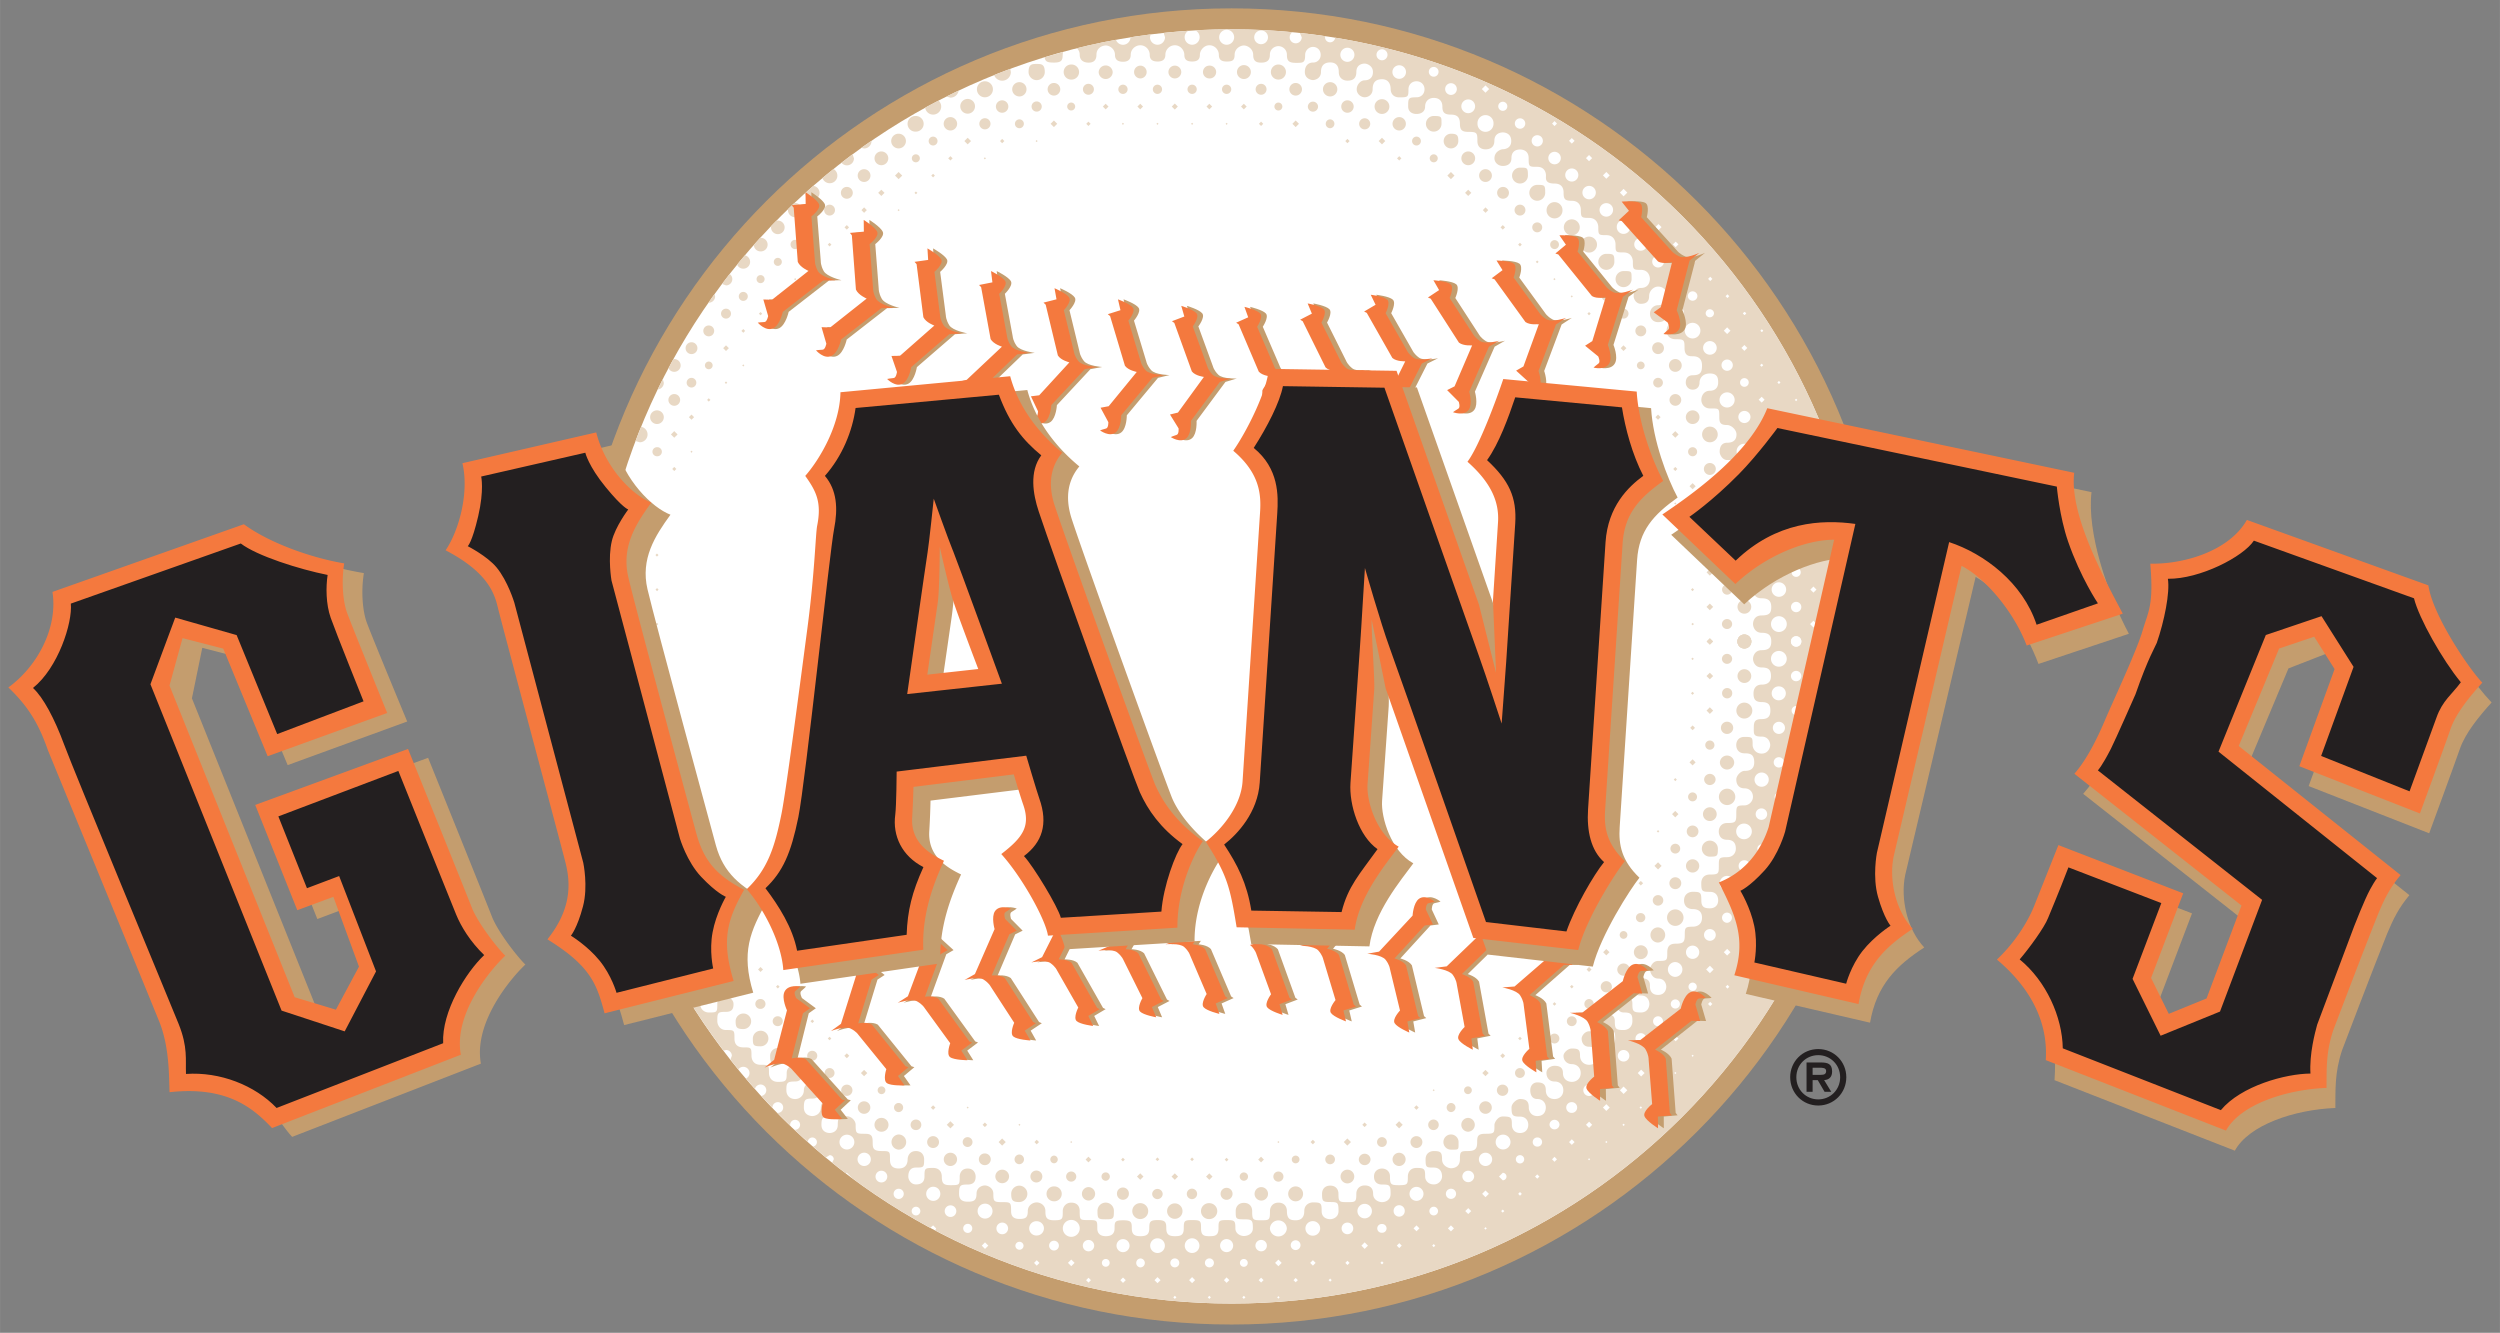 <svg xmlns="http://www.w3.org/2000/svg" width="300" height="159.94" viewBox="0 0 300 159.944"><rect x="0" y="0" width="300" height="159.944" fill="#808080" stroke="none"/><path fill="none" stroke="#c49d6e" stroke-width="5.034" d="M147.79 156.43c42.228 0 76.455-34.23 76.455-76.455S190.018 3.52 147.79 3.52c-42.217 0-76.455 34.23-76.455 76.455s34.238 76.455 76.455 76.455z"/><path fill="#fff" d="M147.79 156.43c42.228 0 76.455-34.23 76.455-76.455S190.018 3.52 147.79 3.52c-42.217 0-76.455 34.23-76.455 76.455s34.238 76.455 76.455 76.455"/><path fill="#e8d8c4" d="m72.622 90.401-.563.084a71.94 71.94 0 0 1-.268-2.187c.162.042.5.073.848.073.703 0 .97.705.97 1.043 0 .343-.195.987-.987.987m151.63-10.431c0 42.225-34.227 76.455-76.455 76.455-12.842 0-24.946-3.17-35.571-8.768l.109-.254-.357-.354-.343.293a75.86 75.86 0 0 1-9.566-6.105l.009-.044-.455-.452-.17.03a51.721 51.721 0 0 1-1.595-1.252l.195-.399c0-.276-.22-.499-.5-.499l-.448.28c-.516-.43-1.03-.865-1.54-1.314a.54.54 0 0 0 .463-.539.549.549 0 0 0-.544-.546.548.548 0 0 0-.549.53c-.538-.48-1.063-.97-1.592-1.464l.07.008a.597.597 0 0 0 0-1.194.597.597 0 0 0-.597.597l.01.095a72.023 72.023 0 0 1-1.539-1.528l.056.005a.64.64 0 0 0 .636-.647.643.643 0 0 0-.636-.644.654.654 0 0 0-.653.644l.012.045a53.58 53.58 0 0 1-1.336-1.43.692.692 0 0 0-.095-1.376.697.697 0 0 0-.678.53c-.36-.41-.72-.825-1.076-1.244a.73.73 0 0 0 .424-.666.745.745 0 0 0-.74-.742.746.746 0 0 0-.604.31c-.318-.39-.634-.787-.946-1.183l.17-.452a.695.695 0 0 0-.697-.694l-.296.07a75.275 75.275 0 0 1-5.778-8.796c.354-.037.865-.243.865-.937 0-.893.103-1.024 1.079-1.024.5 0 .962.421.962 1.024 0 .602-.262 1.093-.97 1.093-.712 0-.982.295-.982.979 0 .68.544.981.982.981s.978-.3.978-.981c0-.684.441-.943 1.1-.943.392 0 .917.469.917.943 0 .471-.131 1.048-.926 1.048-.89 0-1.024.313-1.024 1.021 0 .658.502 1.02 1.024 1.02.99 0 1.02-.022 1.02-1.02 0-.658.397-.918 1.06-.918.165 0 .887.313.887.918 0 .421-.072.945-.887.945-1.015 0-1.06.078-1.06 1.127 0 .34.24 1.054 1.05 1.054.992 0 1.009.02 1.009 1.018 0 .421.122 1.065 1.068 1.065.937 0 .976.009.976 1.007 0 .34.15 1.082 1.093 1.082 1.03 0 1.004.037 1.004.985 0 .477.279 1.065 1.068 1.065 1.001 0 1.06-.12 1.06-1.065 0-.497.284-.89 1.02-.89.383 0 .89.393.89.89 0 .633-.29 1.02-.9 1.02-.977 0-1.05.162-1.05 1.052 0 .683.48 1.054 1.05 1.054.571 0 1.05-.424 1.05-1.054 0-.421.252-.89 1.03-.89.362 0 .887.41.887.893 0 .34-.04.995-.887.995-.837 0-1.03.078-1.03 1.071 0 .868.712 1.027 1.021 1.027.304 0 1.013-.21 1.013-1.027 0-.6.488-.942 1.068-.942.438 0 .965.326.965.942 0 .974-.405 1.093-.976 1.093-.778 0-.982.09-.982.982 0 .865.722.985.982.985.256 0 .979-.12.979-.985 0-.867.153-1.023 1.101-1.023.505 0 1.043.499 1.043 1.023 0 1.02.053 1.077 1.03 1.077.76 0 1.014.128 1.014.992 0 .712.034 1.08 1.057 1.08 1.027 0 1.018.047 1.018.993 0 .47.084 1.101 1.054 1.101s1.066-.758 1.066-1.101c0-.34.212-.99.99-.99.78 0 .99.596.99.99 0 .964-.05.99-.99.99-.845 0-.91.741-.91 1.082 0 .343.288.942.924.942.84 0 1.018-.496 1.018-.942 0-.993.036-1.038 1.04-1.038.73 0 1.037.485 1.037 1.038 0 .836.226 1.032 1.035 1.032 1.124 0 1.113-.037 1.113-1.038 0-.343.2-.96.959-.96.753 0 .954.62.954.96 0 .34-.056.96-.954.96-.895 0-1.035.094-1.035 1.115 0 .68.363.945 1.052.945.675 0 1.045-.13 1.045-.945s.728-1.007 1.007-1.007c.285 0 1.01.248 1.01 1.007 0 .92.072.998 1.06.998 1.012 0 1.07.02 1.07 1.074 0 .602.257.943 1.018.943.762 0 .985-.207.985-.943 0-.73.655-1.043 1.07-1.043s1.044.312 1.044 1.043c0 .736.114 1.102 1.043 1.102 1.048 0 1.04-.16 1.04-1.102 0-.521.387-1.015 1.015-1.015.633 0 1.018.36 1.018 1.015 0 1.08.022 1.077 1.068 1.077 1.051 0 1.043.05 1.043.995 0 .734.505.94 1.029.94.522 0 1.046-.178 1.046-.94 0-.758.003-.97 1.026-.97 1.018 0 1.038.265 1.038.97 0 .709.323.94 1.029.94.708 0 1.07-.178 1.07-.94 0-.758.062-.995 1.005-.995.942 0 1.037.262 1.037.995s.326.94 1.032.94c.705 0 1.065-.128 1.065-.94 0-.89.056-.995 1.007-.995 1.049 0 1.065.128 1.065.995s.374.94 1.004.94c.628 0 1.093-.05 1.093-.94s.006-.995.974-.995c.979 0 1.051.078 1.051.995 0 .628.602.918 1.02.918.425 0 1.077-.235 1.077-.918 0-.97-.083-1.085-1.073-1.085-.988 0-.985-.067-.985-.987 0-.55.346-.987.985-.987.635 0 .99.41.99.987 0 1.052.083 1.102 1.079 1.102s1.057-.025 1.057-1.102c0-.521.351-1.015 1.018-1.015.66 0 1.015.438 1.015 1.015 0 .973.424 1.102 1.054 1.102.63 0 1.03-.315 1.03-1.102 0-.784.64-1.043 1.045-1.043.984 0 1.04.1 1.04 1.043 0 .842.714.973 1.03.973.314 0 .995-.214.995-.973 0-1.018-.084-1.087-.996-1.087-.906 0-.981-.112-.981-.985 0-.524.315-.984.981-.984.658 0 .988.432.988.984 0 .97.108.998 1.079.998.984 0 1.065-.027 1.065-.998 0-.577.399-1.007 1.004-1.007.616 0 1.012.301 1.012 1.007 0 .708.645.998 1.069.998.412 0 1.029-.237 1.029-.998 0-1.074-.126-1.115-1.038-1.115-.516 0-.956-.27-.956-.96 0-.686.538-.96.956-.96.424 0 .962.257.962.96 0 .97.112 1.038 1.116 1.038 1.001 0 1.029-.117 1.029-1.032 0-.45.248-1.038 1.04-1.038.97 0 1.035.123 1.035 1.038 0 .471.382.942 1.037.942.656 0 .993-.577.993-.942 0-.787-.455-1.082-.993-1.082-.903 0-.984.002-.984-.99 0-.762.583-.99.984-.99.831 0 .993.156.993.99 0 .786.764 1.073 1.074 1.073.32 0 1.07-.125 1.07-1.073 0-.946.084-.993 1.005-.993.914 0 1.065-.368 1.065-1.08 0-.708.084-.992 1.004-.992 1.102 0 1.068-.1 1.068-1.077 0-.209.343-.998 1.007-.998 1.046 0 1.085.159 1.085.998 0 .497.295.985.981.985.684 0 .988-.488.988-.985 0-.502-.313-.981-.988-.981-.884 0-1.023-.129-1.023-1.094 0-.513.638-1.018 1.023-1.018.904 0 1.049.447 1.049 1.018 0 .452.287 1.027 1.023 1.027.745 0 1.021-.525 1.021-1.027 0-.493-.32-1.018-1.02-1.018s-.846-.63-.846-1.048c0-.547.34-.946.845-.946.709 0 1.021.265 1.021.943 0 .683.443 1.054 1.049 1.054.608 0 1.051-.424 1.051-1.054 0-.627-.404-1.051-1.051-1.051-.653 0-.974-.494-.974-1.021 0-.519.477-.862.974-.862.499 0 1.006.128 1.006.862 0 .736.533 1.065 1.069 1.065.53 0 1.062-.357 1.062-1.065 0-.706-.544-1.063-1.062-1.063-.516 0-1.004-.376-1.004-1.004 0-.34.502-.87 1.004-.87.8 0 .981.137.981.87 0 .6.427 1.083 1.088 1.083.66 0 1.082-.43 1.082-1.083 0-.658-.41-1.084-1.082-1.084-.672 0-.895-.544-.895-.988 0-.329.407-.867.895-.867.917 0 1.007.34 1.007.867 0 .527.217 1.066 1.062 1.066.845 0 1.065-.645 1.065-1.066 0-.942-.192-1.065-1.065-1.065-.803 0-.845-.742-.845-1.007 0-.26.064-.842.845-.842.79 0 1.018.318 1.018.842 0 .912.12 1.055 1.051 1.055.692 0 1.057-.502 1.057-1.055 0-.795-.097-1.054-1.057-1.054-.669 0-.89-.756-.89-1.018 0-.505.467-.887.89-.887 1.024 0 1.057.497 1.057.887 0 .848.081 1.02 1.021 1.02.87 0 1.018-.758 1.018-1.02s-.14-1.02-1.018-1.02c-.733 0-.954-.265-.954-1.05 0-.58.444-1.023.954-1.023 1.099 0 1.09.606 1.09 1.024 0 .418.182.982.98.982.794 0 .978-.667.978-.982 0-.318-.2-.979-.979-.979-.78 0-.978-.881-.978-1.093 0-.21.264-1.024.978-1.024 1.102 0 1.096-.053 1.096-1.045 0-.684.288-1.024.974-1.024.995 0 1.126-.212 1.126-1.051 0-.837.023-.99.949-.99.468 0 1.12-.215 1.12-1.08 0-.864-.604-1.032-1.12-1.032-.522 0-1.038-.304-1.038-1.037 0-.733.558-1.037 1.038-1.037.948 0 1.04.086 1.04 1.037 0 .786.351.945 1.029.945.683 0 .99-.446.99-.945 0-.5-.232-1.032-.99-1.032-.926 0-1.038-.053-1.038-1.037 0-.474.243-1.04 1.038-1.04 1.054 0 1.068-.118 1.068-1.032 0-.92 0-1.052 1.001-1.052.658 0 1.043-.471 1.043-1.02s-.212-1.066-1.043-1.066c-.834 0-1.007-.613-1.007-1.007 0-.39.24-1.006 1.007-1.006 1.026 0 1.096-.12 1.096-1.063 0-.945.025-1.051.97-1.051.564 0 1.03-.5 1.03-1.021 0-.527-.33-1.026-1.03-1.026s-.97-.522-.97-1.046c0-.522.586-1.049.97-1.049.397 0 1.183-.028 1.183-1.02 0-.996-.502-1.088-1.182-1.088-.672 0-.976-.488-.976-.987 0-.494.292-.982.976-.982.984 0 .99.04.99.982 0 .343.293 1.02 1.087 1.02.787 0 1.024-.73 1.024-1.02 0-.285-.19-1.018-1.024-1.018-1.02 0-.948-.318-.948-1.052 0-.733.131-1.048.948-1.048.812 0 1.043-.396 1.043-1.024 0-.63-.175-1.02-1.043-1.02-.864 0-.981-.472-.981-1.046 0-.58.298-1.049.981-1.049.68 0 1.116-.29 1.116-1.023 0-.74-.282-1.035-1.116-1.035-.828 0-1.04-.725-1.04-1.037 0-.318.22-1.038 1.04-1.038.82 0 1.15-.298 1.15-1.034 0-.734-.294-1.054-1.15-1.054-.856 0-1.04-.779-1.04-1.043 0-.26.112-1.038 1.04-1.038.92 0 1.15-.298 1.15-1.007 0-.708-.316-1.051-1.15-1.051-.6 0-.981-.287-.981-1.018 0-.736.298-1.051.981-1.051.68 0 1.116-.39 1.116-1.021s-.304-1.077-1.116-1.077c-.817 0-1.004-.025-1.004-.998 0-.968.184-1.074 1.004-1.074.477 0 1.024-.315 1.024-1.023 0-.706-.508-1.018-1.024-1.018s-1.048.39-1.048 1.018c0 .862-.017 1.023-1.03 1.023-.724 0-1.014-.6-1.014-1.023 0-.421.231-1.018 1.015-1.018 1.004 0 1.149-.078 1.149-1.026 0-.943-.182-1.046-1.15-1.046-.73 0-.97-.655-.97-1.02 0-.372.206-1.083.97-1.083.77 0 1.03-.65 1.03-1.018s-.14-1.018-1.03-1.018c-.875 0-.945-.03-.945-1.026s-.025-1.074-1.12-1.074c-.547 0-.899-.602-.899-.998 0-.39.117-1.077.898-1.077.787 0 1.121-.39 1.121-.995 0-.6-.658-1.13-1.12-1.13-.779 0-.944-.253-.944-.937 0-1.101-.005-1.051-1.126-1.051-.678 0-1.03-.552-1.03-1.024 0-.471.294-1.101 1.03-1.101s.99-.5.99-.968c0-.474-.022-1.104-.99-1.104s-1.247.683-1.247 1.104c0 .421-.25.837-.823.837-.577 0-.828-.5-.828-.837 0-.653.396-.892.828-.892.94 0 1.122-.366 1.122-1.177 0-.815-.452-1.105-1.122-1.105-.34 0-.976.028-.976-.967 0-.999-.03-1.077-1.098-1.077-.527 0-1.055-.315-1.055-.995 0-.684.472-1.08 1.055-1.08.588 0 1.026-.312 1.026-1.023 0-.709-.586-1.021-1.026-1.021-.438 0-1.021.265-1.021 1.02 0 .762-.418 1.052-1.049 1.052-.63 0-.979-.471-.979-1.018 0-.552.419-1.015.98-1.015.554 0 1.081-.323 1.081-1.085 0-.761-.56-1.151-1.082-1.151-.527 0-1.082.496-1.082 1.151 0 .656-.36.918-.987.918-.625 0-.87-.653-.87-.89 0-.658.385-1.012.87-1.012.976 0 1.082-.828 1.082-1.088 0-.26-.148-1.082-1.082-1.082-.94 0-.962-.044-.962-.99 0-.287-.148-1.104-1.116-1.104-.956 0-.965-.02-.965-.965 0-.34-.167-1.107-1.104-1.107s-.965-.023-.965-.965c0-.338-.195-1.105-1.104-1.105-.912 0-.988-.047-.988-.967 0-.444-.217-1.085-1.082-1.085-.867 0-.99-.223-.99-.987 0-.497-.198-1.083-1.084-1.083-1.175 0-1.03-.59-1.03-.959 0-.365-.18-1.048-1.04-1.048-1.001 0-1.04 0-1.04-1.05 0-.891-.697-1.031-1.032-1.031-.337 0-1.032.114-1.032 1.032 0 .917-.825.943-1.034.943-.6 0-1.007-.452-1.007-.915 0-.815.786-1.09 1.007-1.09.209 0 1.01-.09 1.01-.985 0-.89-.704-1.035-1.01-1.035-.313 0-1.015.145-1.015 1.007 0 .865-.64 1.026-1.06 1.026-.416 0-.976-.184-.976-.998 0-.993-.048-1.099-1.093-1.099-.79 0-1.004-.262-1.004-.97 0-.709-.26-1.102-1.071-1.102-.81 0-1.035-.287-1.035-.968 0-.683-.407-1.037-1.032-1.037s-1.04.432-1.04 1.037c0 .6-.457.89-1.032.89-.577 0-1.001-.312-1.001-.89 0-.987.011-1.11 1.001-1.11.555 0 .962-.398.962-.962s-.42-.962-.962-.962-.965.385-.965.962c0 .918-.036.97-1.104.97-.79 0-1.03-.576-1.03-.97 0-.396-.122-1.207-1.04-1.207-.92 0-1.126.577-1.126 1.207 0 .63-.502.957-.954.957-.443 0-.957-.382-.957-.957 0-.577.486-1.076.957-1.076.452 0 .993-.232.993-.996 0-.758-.728-1.012-.993-1.012-.251 0-1.001.095-1.001 1.012 0 .918-.594 1.035-1.068 1.035-.472 0-1.04-.27-1.04-1.035 0-.758-.352-1.151-1.027-1.151-.68 0-1.11.343-1.11 1.151 0 .815-.78.97-.96.97-.189 0-.975-.155-.975-.97 0-.808.471-1.137.976-1.137a.9.9 0 0 0 .923-.932c0-.577-.427-.945-.923-.945-.505 0-.94.443-.94.945 0 .996-.243.968-1.135.968s-1.054-.313-1.054-.968c0-.658-.547-1.037-1.015-1.037-.472 0-1.03.357-1.03 1.037 0 .68-.356.943-1.045.943-.68 0-.957-.262-.957-.943s-.636-1.115-1.115-1.115c-.471 0-1.113.407-1.113 1.115 0 .706-.304.809-.96.809-.646 0-.933-.237-.933-.809 0-.577-.475-1.143-1.133-1.143-.655 0-1.143.619-1.143 1.143 0 .519-.246.809-.926.809s-.94-.262-.94-.809c0-.552-.477-1.143-1.132-1.143-.658 0-1.144.543-1.144 1.143 0 .597-.376.809-.925.809-.555 0-.951-.181-.951-.809 0-.63-.522-1.143-1.124-1.143-.6 0-1.158.485-1.158 1.143 0 .655-.44.837-.909.837-.48 0-.982-.131-.982-.837 0-.708-.647-1.115-1.09-1.115-.449 0-1.132.3-1.132 1.115 0 .814-.525.943-.94.943-.421 0-1.068-.156-1.068-.943a.98.98 0 0 0-.349-.784 75.63 75.63 0 0 1 4.7-1.015.895.895 0 0 0 1.74-.293c.8-.128 1.606-.242 2.415-.345l-.073.329a.91.91 0 0 0 .904.903c.493 0 .9-.407.9-.903l-.161-.513a69.363 69.363 0 0 1 2.967-.26.88.88 0 0 0-.449.773c0 .496.402.903.9.903a.904.904 0 0 0 .358-1.732 77.082 77.082 0 0 1 11.685.226.723.723 0 1 0 1.107.614l-.223-.524c1.015.108 2.033.234 3.034.382l-.014.136c0 .335.268.608.608.608.32 0 .58-.245.605-.56 36.32 5.954 64.04 37.473 64.04 75.47m-98.9-73.11c.74-.222 1.47-.429 2.2-.635l-.038.349c0 .647-.157.917-1.03.917-.75 0-1.056-.078-1.132-.63"/><path fill="#e8d8c4" d="M81.961 114.27c0 .993-.078 1.02-1.037 1.02a.961.961 0 0 0-.762.366c-.195-.374-.379-.75-.574-1.127l.042-.259a.776.776 0 0 0-.553-.753 88.026 88.026 0 0 1-2.027-4.493c.728-.014.747-.12.747-.965 0-.293.156-1.04 1.04-1.04.882 0 1.038.773 1.038 1.04 0 .26-.09 1.035-1.037 1.035-.951 0-1.069.036-1.069 1.034 0 .734.419 1.046 1.083 1.046.911 0 .992.078.992 1.021 0 .945.15 1.076 1.08 1.076.669 0 1.037.29 1.037.999m-9.219-19.668a54.983 54.983 0 0 1-.376-2.114l.273.022c.574 0 1.012.525 1.012 1.046 0 .494-.368.982-.909 1.046m1.95 6.178-.457.092a82.879 82.879 0 0 1-1.068-4.208c.396.05.432.237.432 1.037 0 1.074.109 1.063 1.093 1.063.622 0 1.004.457 1.004 1.009 0 .552-.284 1.007-1.004 1.007m2.076 6.24-.455.128a74.299 74.299 0 0 1-1.52-4.417c.904.01.904.212.904 1.18 0 .995.05 1.031 1.071 1.031.703 0 1.035.488 1.035 1.04 0 .553-.4 1.038-1.035 1.038"/><g fill="#fff"><path d="m219.68 77.175-.19-.184.19-.19.181.19-.181.184zm-6.21 31.065-.184-.184.184-.192.184.192-.184.184zm-4.15 8.29-.178-.187.178-.187.192.187-.192.187zm10.36-31.073-.19-.184.19-.187.181.187-.181.184zm0-4.141-.19-.184.19-.187.181.187-.181.184zm-2.07-1.855-.407-.399.407-.407.404.407-.404.399zm-2.07 2.29a.625.625 0 0 1-.625-.622.622.622 0 0 1 1.244 0 .622.622 0 0 1-.619.622m0-4.142c-.343 0-.625-.276-.625-.62s.282-.621.625-.621a.62.62 0 1 1 0 1.241m2.07 5.963-.37-.37.37-.369.365.368-.365.371zm-2.07 2.251a.548.548 0 0 1-.544-.55.546.546 0 1 1 1.093 0c0 .302-.248.55-.549.55m2.07 1.853-.332-.335.332-.326.33.326-.33.335zm-2.07 2.216a.477.477 0 1 1 0-.953.477.477 0 0 1 0 .953m-2.07 14.318-.293-.293.293-.295.298.295-.298.293zm2.07-2.18-.184-.187.184-.187.184.187-.184.187zm2.07-6.216-.184-.184.184-.19.184.19-.184.184zm-2.07 2.181-.296-.293.296-.295.296.295-.296.293zm-2.07 2.185-.404-.404.404-.405.399.405-.399.404zm0-4.039a.514.514 0 0 1-.516-.513c0-.282.232-.51.516-.51a.51.51 0 0 1 .508.51.51.51 0 0 1-.508.513m0-4.034a.625.625 0 0 1-.625-.622.621.621 0 1 1 .625.622m0-4.033a.727.727 0 0 1-.728-.728.727.727 0 1 1 1.456 0 .73.73 0 0 1-.728.728m0-4.035a.837.837 0 1 1 0-1.673c.46 0 .831.376.831.834 0 .463-.37.839-.831.839m-.95-4.978c0-.524.421-.945.948-.945a.944.944 0 1 1 0 1.888.943.943 0 0 1-.948-.943m3.02 14.901-.404-.404.404-.408.407.408-.407.404zm2.07-2.183-.298-.293.298-.298.293.298-.293.293zm1.88-2.367.19-.19.192.19-.192.187-.19-.187zm-10.17 23.138-.351-.354.351-.354.357.354-.357.354zm0-3.97a.517.517 0 0 1-.516-.519.518.518 0 1 1 1.038 0 .518.518 0 0 1-.522.519m0-3.98c-.38 0-.683-.304-.683-.683s.304-.686.683-.686c.388 0 .689.306.689.686a.68.68 0 0 1-.689.683m0-3.89a.94.94 0 1 1 .01-1.878.94.94 0 0 1-.01 1.878m2.08 9.61-.192-.19.192-.186.19.186-.19.19zm0 4.1-.156-.148.156-.148.148.148-.148.148zm-14.5 18.64-.156-.153.156-.145.148.145-.148.153zm-18.64 14.5-.148-.148.148-.15.156.15-.156.148zm-24.85 8.28-.145-.15.145-.148.148.147-.148.151zm57.99-49.5-.36-.354.36-.354.349.354-.349.354zm0-3.98c-.287 0-.516-.231-.516-.519a.517.517 0 1 1 1.035 0 .52.52 0 0 1-.519.519m0-3.974a.689.689 0 1 1-.006-1.377.689.689 0 0 1 .006 1.377m0-3.972a.855.855 0 1 1-.003-1.71.855.855 0 0 1 .003 1.71m-4.14 20.256-.402-.402.402-.401.402.401-.402.402zm-2.07 2.12-.449-.452.449-.449.446.45-.446.451zm-2.07 2.12a.497.497 0 1 1 .496-.496.498.498 0 0 1-.496.496m-2.08 2.12a.548.548 0 1 1 .003-1.096.548.548 0 0 1-.003 1.096m-2.07 2.12a.599.599 0 0 1-.602-.597.596.596 0 1 1 .602.597m-2.07 2.12c-.351 0-.641-.284-.641-.641s.29-.647.641-.647c.363 0 .644.29.644.647a.637.637 0 0 1-.644.641m-2.07 2.12a.693.693 0 1 1 .003-1.387.693.693 0 0 1-.003 1.387m-14.5 18.13-.192-.187.192-.184.187.184-.187.187zm2.07-2.03-.22-.22.22-.226.22.226-.22.22zm2.07-2.04-.262-.26.262-.259.26.26-.26.259zm2.07-2.03-.293-.298.293-.299.298.299-.298.298zm2.08-2.03-.335-.337.335-.335.332.335-.332.337zm2.07-2.04-.37-.37.37-.375.374.374-.374.371zm2.07-2.03-.407-.41.407-.407.41.407-.41.41zm2.07-2.04-.44-.443.44-.447.452.447-.452.443zm0 3.84-.14-.137.14-.14.145.14-.145.137zm4.14-4.15-.137-.134.137-.14.134.14-.134.134zm-6.21 6.2-.128-.126.128-.122.126.122-.126.126zm-2.07 2.07-.123-.123.123-.125.126.125-.126.123zm10.35-10.35-.125-.128.125-.12.128.12-.128.128z"/><path d="m211.44 114.12.156.148-.156.153-.148-.153.148-.148zm-2.07 2.03.19.187-.19.19-.184-.19.184-.187zm-2.07 2.04.22.226-.22.223-.223-.223.223-.226zm-2.08 2.03.26.26-.26.259-.26-.26.26-.259zm-2.07 2.04.298.296-.298.298-.293-.298.293-.296zm-2.07 2.03.335.337-.335.332-.332-.332.332-.337zm-2.07 2.03.368.374-.368.37-.376-.37.376-.374zm-2.07 2.04.413.407-.413.413-.407-.413.407-.407zm-4.92.4a.74.74 0 1 1 .739.742.737.737 0 0 1-.739-.742m-46.9 26.74.184.184-.184.19-.187-.19.187-.184zm4.14 0 .192.184-.192.19-.184-.19.184-.184zm10.36-2.07.184.19-.184.186-.19-.186.19-.19zm-18.64 2.07.19.184-.19.19-.184-.19.184-.184zm35.21-10.52.357.354-.357.354-.36-.354.36-.354zm2.07-2.12.407.402-.407.404-.402-.404.402-.402zm2.07-2.12a.45.45 0 1 1 0 .9l-.449-.448.449-.452zm2.07-2.12c.279 0 .505.223.505.502a.501.501 0 0 1-.505.496.498.498 0 1 1 0-.998m2.07-2.12a.549.549 0 1 1 0 1.096.542.542 0 0 1-.544-.55c0-.3.24-.546.544-.546m2.07-2.12c.332 0 .6.268.6.597a.6.6 0 0 1-1.196 0c0-.33.267-.597.596-.597m2.08-2.12c.357 0 .641.29.641.644a.643.643 0 0 1-.641.647.646.646 0 1 1 0-1.291m2.07-2.12a.69.69 0 0 1 .692.692.692.692 0 1 1-.692-.692m12.43-3.32-.128-.126.128-.125.123.125-.123.126zm4.14-16.08a.616.616 0 0 1-.616-.614c0-.334.276-.613.616-.613a.615.615 0 0 1 0 1.227m-2.07 2.16a.708.708 0 0 1-.708-.708c0-.388.315-.7.708-.7.388 0 .703.312.703.7 0 .39-.315.708-.703.708m-2.07 2.17a.796.796 0 1 1-.01-1.594.796.796 0 0 1 .01 1.594m-2.08 2.16c-.49 0-.892-.402-.892-.892s.401-.89.892-.89a.892.892 0 0 1 0 1.782m-33.13 31.95.298.298-.298.296-.293-.296.293-.298zm-2.07 2.18.184.184-.184.187-.192-.187.192-.184zm6.21-6.55c.284 0 .516.237.516.522a.522.522 0 0 1-.516.524.523.523 0 0 1 0-1.046m-2.07 2.24.351.354-.351.354-.357-.354.357-.354zm4.14-4.4a.612.612 0 1 1-.614.61c0-.334.274-.61.614-.61m2.07-2.16c.388 0 .708.315.708.703a.709.709 0 0 1-1.416 0c0-.388.315-.703.708-.703m2.07-2.16c.443 0 .8.354.8.798a.796.796 0 1 1-1.592 0c0-.444.354-.798.792-.798m2.07-2.17a.89.89 0 1 1-.004 1.778.89.89 0 0 1 .004-1.778m-16.96 13.32.39-.396.394.396-.394.393-.39-.393zm-4.24 0a.49.49 0 1 1 0 0m-4.24 0a.587.587 0 1 1 1.169-.003.587.587 0 0 1-1.169.003m-4.24 0a.69.69 0 0 1 .689-.686c.385 0 .686.307.686.686a.683.683 0 0 1-.686.683.691.691 0 0 1-.689-.683m-4.24 0c0-.432.351-.786.778-.786.438 0 .79.354.79.786 0 .43-.352.78-.79.78a.783.783 0 0 1-.778-.78m-4.24 0a.881.881 0 1 1 1.762 0 .881.881 0 0 1-1.762 0m-1.73 2.07a.537.537 0 1 1 1.075.004.537.537 0 0 1-1.075-.004m6.43 2.07.32-.33.333.33-.332.326-.321-.326zm4.17 0 .293-.293.295.293-.295.29-.293-.29zm4.18 0 .26-.26.262.26-.263.257-.259-.257zm6.22-2.07.254-.257.256.257-.256.257-.254-.257zm-4.22 0 .33-.326.323.326-.324.33-.329-.33zm-4.21 0 .399-.399.393.399-.393.399-.399-.399zm-4.22 0a.47.47 0 0 1 .94 0 .47.47 0 0 1-.94 0m-6.1 2.07.363-.365.357.365-.357.36-.363-.36zm29.36-4.33.181.187-.181.187-.187-.187.187-.187zm1.7-1.88.363-.363.362.363-.362.36-.363-.36zm-29.16 4.14a.54.54 0 0 1 1.08 0 .539.539 0 1 1-1.08 0m75.28-74.585-.181.187-.193-.187.193-.19.181.19zm-6.21-31.068-.184.184-.187-.184.187-.187.184.187zm-4.14-8.283-.192.184-.182-.184.182-.187.192.187zm10.16 30.881-.19.184.19.187.181-.187-.181-.184zm.19 4.326-.181.19-.193-.19.193-.184.181.184zm-1.85 2.07-.404.407-.405-.407.405-.402.404.402zm-1.86-2.07a.62.62 0 1 1-1.239 0 .62.62 0 0 1 1.239 0m0 4.144a.621.621 0 1 1-1.243-.004.621.621 0 0 1 1.243.004m1.82-6.212-.365.365-.371-.365.37-.368.366.368zm-1.89-2.074a.55.55 0 0 1-.55.55.546.546 0 0 1-.546-.55c0-.301.243-.547.547-.547a.55.55 0 0 1 .549.547m1.85-2.071-.33.335-.331-.335.332-.332.329.332zm-1.92-2.07a.477.477 0 1 1-.954 0 .477.477 0 0 1 .954 0m-2.25-14.498-.298.293-.293-.293.293-.296.298.296zm1.96 2.07-.184.187-.187-.187.187-.184.184.184zm2.07 6.213-.184.187-.187-.187.187-.187.184.187zm-1.96-2.068-.296.29-.295-.29.295-.298.296.298zm-1.97-2.074-.399.407-.404-.407.404-.404.399.404zm.11 4.142a.51.51 0 1 1-1.021.005.51.51 0 0 1 1.021-.005m.15 4.14a.664.664 0 1 1-1.327 0c0-.368.298-.667.666-.667s.661.299.661.667m.11 4.145a.77.77 0 0 1-1.537 0c0-.421.346-.761.773-.761.421 0 .764.34.764.761m.1 4.141c0 .48-.393.87-.87.87a.87.87 0 1 1 0-1.74c.477 0 .87.388.87.87m-.87 3.198a.947.947 0 1 1-.948.943c0-.522.424-.943.948-.943m2.48-13.55-.407.402-.402-.402.402-.407.407.407zm1.96 2.07-.293.298-.298-.298.298-.296.293.296zm1.77 1.886.19.184-.19.195-.19-.195.19-.184zm-10-22.597-.357.351-.351-.351.351-.354.357.354zm.17 4.141a.52.52 0 1 1-1.041.002.52.52 0 0 1 1.041-.002m.21 4.142a.733.733 0 0 1-.733.728.728.728 0 1 1 .733-.728m.2 4.136a.933.933 0 1 1-1.868 0c0-.516.415-.929.937-.929a.93.93 0 0 1 .931.929m1.33-10.349-.19.187-.195-.187.195-.187.19.187zm-.04-4.143-.148.15-.153-.15.153-.148.148.148zm.2 8.284-.349.351-.36-.351.36-.354.349.354zm.21 4.141c0 .31-.245.563-.558.563s-.563-.253-.563-.563c0-.312.25-.566.563-.566s.558.254.558.566m.18 4.171a.736.736 0 1 1-1.472.006.736.736 0 0 1 1.472-.006m.13 4.117a.881.881 0 0 1-.876.878.879.879 0 1 1 .876-.878m-4.61-20.709-.402.399-.398-.399.398-.407.402.407zm-1.98-2.077a.5.5 0 0 1-.998 0 .5.5 0 0 1 .499-.5c.27 0 .499.224.499.5m-1.99-2.074a.575.575 0 0 1-1.149 0 .574.574 0 0 1 1.149 0m-2-2.075a.65.65 0 0 1-1.3 0 .65.65 0 0 1 1.3 0m-2.01-2.066c0 .39-.315.706-.706.706a.705.705 0 1 1 0-1.412c.39 0 .706.318.706.706m-2.02-2.071a.764.764 0 0 1-.759.761.763.763 0 1 1 0-1.525c.416 0 .759.34.759.764m-2.02-2.067a.815.815 0 0 1-.817.812.81.81 0 0 1-.809-.812.814.814 0 1 1 1.626 0m-8.8-12.425-.298.296-.293-.296.293-.301.298.301zm2.11 2.068-.332.337-.335-.337.335-.332.332.332zm2.11 2.075-.374.37-.37-.37.37-.374.374.374zm2.11 2.07-.41.407-.407-.407.407-.407.41.407zm2.11 2.068-.452.449-.44-.449.44-.446.452.446z"/><path d="m211.29 39.687.148-.153.153.153-.153.145-.148-.145zm4.09 8.306.156-.15.148.15-.148.15-.156-.15zm2.08 6.215.15-.148.146.148-.145.15-.151-.15zm-8.28-16.594.184-.187.192.187-.192.184-.184-.184zm-2.11-2.072.223-.223.22.223-.22.226-.223-.226zm-2.1-2.072.26-.26.259.26-.26.26-.259-.26zm-2.11-2.071.293-.296.301.296-.301.298-.293-.298zm-2.11-2.071.332-.332.335.332-.335.335-.332-.335zm-2.11-2.071.376-.37.369.37-.369.374-.376-.374zm-2.11-2.073.407-.407.416.407-.416.413-.407-.413zm-3.77-.807c.449 0 .809.363.809.806a.811.811 0 1 1-.809-.806m-14.94-13.69.438-.44.443.44-.443.44-.44-.44zm1.97 2.07a.55.55 0 0 1 .547-.547c.304 0 .543.246.543.547s-.24.544-.543.544a.547.547 0 0 1-.547-.544m1.99 2.067a.626.626 0 1 1 1.252 0 .625.625 0 1 1-1.252 0m2.02 2.073a.67.67 0 0 1 .672-.672c.377 0 .672.298.672.672a.67.67 0 0 1-.672.678.674.674 0 0 1-.672-.678m2 2.072a.75.75 0 0 1 .745-.753c.415 0 .755.34.755.753a.75.75 0 1 1-1.5 0m2.03 2.073a.786.786 0 1 1 1.57-.002.786.786 0 0 1-1.57.002m2.06 2.07a.804.804 0 1 1 1.61 0 .804.804 0 1 1-1.61 0m18.05 20.711c0 .37-.31.675-.68.675a.675.675 0 0 1 0-1.353c.37 0 .68.304.68.678m-1.93-2.071a.816.816 0 0 1-.82.814.816.816 0 1 1 0-1.634c.452 0 .82.368.82.82m-1.96-2.075a.937.937 0 0 1-1.877 0 .938.938 0 0 1 1.877 0M171.46 8.618c0-.326.265-.586.588-.586.321 0 .58.26.58.586 0 .323-.259.586-.58.586a.588.588 0 0 1-.588-.586m1.96 2.067c0-.387.31-.702.697-.702a.704.704 0 1 1 0 1.408.7.7 0 0 1-.697-.706m1.94 2.072a.83.83 0 0 1 .828-.825.825.825 0 1 1 0 1.65.828.828 0 0 1-.828-.825m1.94 2.072a.962.962 0 1 1 1.921 0 .961.961 0 1 1-1.921 0M151.33 3.65a.827.827 0 1 1 .003 1.654.827.827 0 0 1-.003-1.654m-4.13-.08c.496 0 .898.402.898.898a.902.902 0 0 1-.898.904c-.494 0-.9-.408-.9-.904s.406-.898.9-.898m60.96 44.424a.907.907 0 1 1-1.816 0c0-.5.408-.91.91-.91.499 0 .906.41.906.91M165.18 6.574c0-.362.296-.66.66-.66.36 0 .662.298.662.66a.66.66 0 0 1-1.322 0m1.91 2.071c0-.451.363-.814.82-.814.449 0 .811.363.811.814a.815.815 0 0 1-1.631 0m-6.25-2.07a.846.846 0 0 1 1.693 0 .846.846 0 0 1-1.693 0m4.99 140.31a.526.526 0 1 1 0 1.05.526.526 0 1 1 0-1.05m-4.14-.17c.393 0 .7.311.7.696s-.307.698-.7.698a.697.697 0 0 1 0-1.395m-3.27.7c0 .48-.388.87-.867.87a.872.872 0 1 1 0-1.743c.48 0 .867.39.867.873m6.21-2.08a.872.872 0 0 1-.87.873.874.874 0 0 1-.87-.873c0-.48.396-.87.87-.87.477 0 .87.39.87.87m41.74-39.34c0-.49.396-.884.881-.884s.89.393.89.884c0 .488-.404.881-.89.881s-.881-.393-.881-.88m-35.55 37.27a.84.84 0 0 1-.84.841.837.837 0 0 1-.836-.842c0-.46.37-.837.837-.837a.84.84 0 0 1 .839.837m-2.25 2.07a.667.667 0 1 1-1.336 0 .669.669 0 1 1 1.336 0m-16.18 2.08a1.018 1.018 0 0 1 2.033 0 1.018 1.018 0 0 1-2.033 0m-41.95-2.08a.524.524 0 0 1-.522.522c-.29 0-.518-.235-.518-.522s.228-.521.518-.521c.285 0 .522.234.522.521m-1.99-2.07c0 .34-.276.616-.608.616a.612.612 0 0 1-.61-.616.609.609 0 1 1 1.218 0m-1.98-2.07c0 .39-.312.703-.708.703a.7.7 0 0 1-.7-.703c0-.388.312-.703.7-.703.396 0 .708.315.708.703m-1.97-2.07a.798.798 0 1 1-1.596 0 .798.798 0 0 1 1.596 0m-1.98-2.07a.89.89 0 0 1-1.782 0 .89.89 0 0 1 .89-.887c.493 0 .892.396.892.887m15.68 12.82-.388-.393.388-.396.396.396-.396.393zm4.14.1a.49.49 0 0 1-.496-.488.491.491 0 0 1 .981 0c0 .27-.214.488-.485.488m4.14.09a.586.586 0 1 1 0-1.174.587.587 0 1 1 0 1.174m4.14.1a.683.683 0 1 1 0-1.366.683.683 0 1 1 0 1.367m4.14.1a.787.787 0 0 1-.78-.782c0-.435.353-.786.78-.786.432 0 .786.351.786.786 0 .427-.354.781-.786.781m4.14.1a.88.88 0 1 1 .005-1.764.88.88 0 0 1-.005 1.764m-4.14 3.59-.32-.326.32-.326.33.326-.33.326zm-4.14-.04-.29-.29.29-.29.293.29-.293.29zm-6.21-2.03-.326-.329.326-.326.326.326-.326.33zm4.14.06-.396-.399.396-.396.402.396-.402.4zm4.14.07a.463.463 0 0 1-.463-.468.465.465 0 1 1 .931 0c0 .259-.206.468-.468.468m6.21 1.97-.363-.36.363-.365.368.365-.368.36zm-2.06-1.89a.54.54 0 0 1 0-1.076.54.54 0 0 1 .538.535.543.543 0 0 1-.538.541m-20.71-5.23c.307 0 .541.243.541.547a.539.539 0 0 1-.541.544.55.55 0 0 1-.547-.544.55.55 0 0 1 .547-.547m-2.07-2.22a.696.696 0 1 1 0 1.395.697.697 0 0 1 0-1.394m-2.07-2.23c.471 0 .848.378.848.847a.844.844 0 0 1-.848.848.85.85 0 0 1-.848-.848c0-.469.385-.848.848-.848m8.28 5.7a.695.695 0 0 1-.7-.7.7.7 0 1 1 1.4 0c0 .388-.312.7-.7.7m4.14.15a.859.859 0 1 1 0-1.715c.474 0 .862.385.862.859a.861.861 0 0 1-.862.856m4.14.16a1.015 1.015 0 1 1 .005-2.031 1.015 1.015 0 0 1-.005 2.031m-10.34-2.19a.892.892 0 0 1-.898-.898c0-.494.396-.895.898-.895.494 0 .892.402.892.895 0 .5-.398.898-.892.898"/></g><g fill="#e8d8c4"><path d="m71.593 79.061-.237-.65c-.011.438-.02.879-.02 1.317a.988.988 0 0 0 .257-.667m3.099-19.823c.51 0 .915-.41.915-.915a.907.907 0 0 0-.879-.909 58.81 58.81 0 0 0-.502 1.69l.466.134zm-1.046 5.296c0-.39-.231-.728-.552-.898-.137.633-.27 1.272-.396 1.913.532-.039.948-.474.948-1.015M120.26 9.685a1.04 1.04 0 0 0 1.04-1.04l-.07-.382c-.65.24-1.3.49-1.938.747.148.396.525.675.968.675M76.768 53.076a.94.94 0 0 0 .937-.94.933.933 0 0 0-.77-.92 90.775 90.775 0 0 0-.677 1.71l.51.15zm2.889-7.151-.12-.43c-.212.413-.413.829-.613 1.244a.811.811 0 0 0 .733-.814m1.25-1.303a.77.77 0 0 0 .77-.767.771.771 0 0 0-.77-.77l-.1.012c-.201.36-.396.722-.589 1.084.12.262.385.441.689.441m-8.285 25.025c.519 0 .94-.424.94-.94s-.421-.94-.94-.94l-.32.062a76.01 76.01 0 0 0-.243 1.626l.563.192zm24.865-45.652a.853.853 0 0 0 .856-.85.847.847 0 0 0-.742-.843c-.323.282-.644.566-.962.854.003.462.382.839.848.839m2.073-2.006a.913.913 0 0 0 .46-1.707c-.449.357-.89.717-1.33 1.082a.928.928 0 0 0 .87.625m2.07-2.144a.842.842 0 0 0 .845-.842l-.165-.491c-.443.332-.89.672-1.333 1.012a.82.82 0 0 0 .653.321m2.06-2.027a.89.89 0 0 0 .89-.89l-.009-.041c-.41.29-.82.571-1.221.864l.34.067zm-8.282 8.25a.856.856 0 0 0 .856-.856.855.855 0 0 0-.856-.848l-.1.008-.74.712-.013.128c0 .474.382.856.853.856m-2.07 2.031c.449 0 .817-.365.817-.814s-.368-.815-.817-.815l-.192.025-.608.63-.017.16c0 .449.368.814.817.814m-2.07 2.072a.816.816 0 1 0 0-1.631l-.053.005c-.26.282-.51.563-.759.845.02.435.371.78.812.78m-2.073 2.073a.818.818 0 0 0 .817-.814.806.806 0 0 0-.63-.792 58.2 58.2 0 0 0-.932 1.118.81.81 0 0 0 .745.488m-2.075 2.009c.418 0 .756-.34.756-.753a.743.743 0 0 0-.321-.616c-.31.39-.616.786-.917 1.188l.482.18zm-2.072 2.075c.421 0 .764-.34.764-.756l-.058-.298c-.254.348-.502.697-.742 1.051l.036.003zm26.922-22.572a.97.97 0 0 0 .973-.968.963.963 0 0 0-.323-.72 66.92 66.92 0 0 0-1.601.854.965.965 0 0 0 .951.834m1.59-2.17.488.135c.502 0 .918-.371.993-.85-.497.236-.993.473-1.481.716m95.76 66.23a.825.825 0 1 0-.004-1.649.825.825 0 0 0 .004 1.65m-4.14-.45.382-.376-.382-.379-.382.38.382.376zm-2.07 1.842.148-.148-.148-.148-.153.148.153.148z"/><path d="M210.15 76.981c0-.455-.376-.823-.831-.823s-.823.368-.823.823c0 .46.368.828.823.828a.83.83 0 0 0 .831-.828m-2.29 2.074a.614.614 0 0 0-1.227 0c0 .34.276.61.616.61s.611-.27.611-.61m-2.28 2.071-.399-.399-.401.399.401.396.399-.396zm-2.29 2.07-.184-.184-.187.184.187.184.184-.184zm6.86-2.065a.823.823 0 0 0-1.648 0c0 .457.368.828.825.828.455 0 .823-.37.823-.828m-2.28 2.069a.61.61 0 1 0-1.219 0 .609.609 0 1 0 1.219 0m-2.29 2.073-.399-.399-.393.399.393.399.399-.399zm-2.18 2.072-.287-.29-.29.29.29.287.287-.287zm-2.18 6.212-.181-.187-.187.187.187.184.181-.184zM190.8 112.2l-.117-.117-.114.117.114.117.117-.117z"/><path d="M209.33 76.137c.455 0 .823.37.823.828a.825.825 0 1 1-1.648 0c0-.457.368-.828.825-.828m-4.14.448.382.38-.382.379-.382-.38.382-.379zm-2.07-1.841.148.148-.148.148-.153-.148.153-.148z"/><path d="M210.15 76.971c0 .455-.376.823-.831.823s-.823-.368-.823-.823c0-.46.368-.828.823-.828a.83.83 0 0 1 .831.828m-2.29-2.074a.614.614 0 0 1-1.227 0c0-.335.276-.61.616-.61s.611.275.611.61m-2.28-2.069-.399.399-.401-.399.401-.399.399.399zm-2.29-2.072-.184.187-.187-.187.187-.184.184.184zm6.86 2.065a.82.82 0 0 1-.823.823.821.821 0 0 1-.825-.823c0-.457.368-.823.825-.823a.82.82 0 0 1 .823.823m-2.28-2.072a.613.613 0 0 1-.61.614.61.61 0 0 1-.609-.614.608.608 0 1 1 1.219 0m-2.29-2.07-.399.399-.393-.399.393-.396.399.396zm1.68-11.265c.502 0 .915.407.915.91a.917.917 0 0 1-1.833 0c0-.503.413-.91.918-.91m-14.28-17.702-.223.223-.223-.223.223-.229.223.229zM182.4 22.023a.955.955 0 0 1-.954-.951c0-.524.432-.954.954-.954.865 0 .951-.014.951.954a.949.949 0 0 1-.951.951m-41.42-12.61a.773.773 0 0 0 .773-.767.772.772 0 0 0-.773-.77.768.768 0 0 0 0 1.537m4.14 0a.766.766 0 0 1-.764-.767c0-.427.34-.77.764-.77a.77.77 0 1 1 0 1.537m4.15.07a.835.835 0 0 1-.834-.837.833.833 0 1 1 1.668 0c0 .46-.374.836-.834.836m4.14.069a.904.904 0 0 1 0-1.81.904.904 0 1 1 0 1.81m-9.8 1.165a.556.556 0 0 0-.552-.555.555.555 0 1 0 .552.555m4.14 0a.556.556 0 0 0-.555-.555.555.555 0 0 0 0 1.11.555.555 0 0 0 .555-.555m-2.29 2.071-.34-.337-.34.337.34.34.34-.34zm4.14 0-.34-.337-.338.337.338.34.34-.34zm-2.28 2.071-.128-.126-.117.126.117.123.128-.123zm-5.98-2.071-.363-.363-.365.363.365.363.363-.363zm1.84 2.071-.126-.126-.128.126.129.123.125-.123zm8.15-3.487c-.354 0-.655-.293-.655-.655s.3-.656.655-.656a.65.65 0 0 1 .653.656.65.65 0 0 1-.653.655m4.15.1a.756.756 0 1 1 .001-1.513.756.756 0 0 1-.001 1.513m4.14.103a.864.864 0 0 1-.865-.859c0-.477.39-.856.865-.856s.859.38.859.856a.86.86 0 0 1-.859.859m-6.69 1.212a.476.476 0 1 1 .952-.002.476.476 0 0 1-.952.002m4.01 0a.614.614 0 0 1 1.227 0 .612.612 0 0 1-1.227 0m4.01 0c0-.413.332-.747.742-.747.413 0 .75.334.75.747s-.337.745-.75.745a.742.742 0 0 1-.742-.745m4 0c0-.488.396-.884.89-.884.48 0 .884.396.884.884a.887.887 0 0 1-1.774 0m15.66 14.499-.276.273-.27-.273.27-.273.276.273zm-2.02-2.07-.326.326-.321-.326.32-.332.327.332zm-2.03-2.073-.376.376-.377-.376.377-.376.376.376zm-2.02-2.071-.427.43-.43-.43.43-.43.427.43zm-2.01-2.07a.48.48 0 1 1-.48-.482c.26 0 .48.217.48.482m-21.2-3.883.26-.26-.26-.262-.262.263.262.259zm4.15.134.396-.396-.396-.396-.393.396.393.396zm4.14.135a.533.533 0 0 0 0-1.065c-.298 0-.53.242-.53.535s.232.53.53.53m4.14.138a.663.663 0 0 0 .667-.667.664.664 0 1 0-1.328 0c0 .369.293.667.661.667m-2.07 1.665.265-.262-.265-.262-.254.262.254.262zm4.15.134.393-.396-.393-.396-.402.396.402.396zm4.14.137c.296 0 .527-.237.527-.533s-.231-.532-.527-.532-.53.237-.53.532.234.533.53.533m-2.07 1.802.26-.262-.26-.26-.265.26.265.262zm0-3.602a.798.798 0 0 0 .795-.803c0-.444-.352-.806-.795-.806s-.806.362-.806.806c0 .44.363.803.806.803m4.14.135a.934.934 0 0 0 .931-.937c0-.837.05-.94-.931-.94a.938.938 0 1 0 0 1.877m2.07 2.014c.49 0 .878-.396.878-.881 0-.628-.1-.882-.878-.882a.877.877 0 0 0-.878.882c0 .485.39.881.878.881m2.07 2.015a.83.83 0 0 0 .828-.828.83.83 0 0 0-.828-.823.828.828 0 0 0-.825.823c0 .46.373.828.825.828m2.07 2.012a.768.768 0 0 0 0-1.537.765.765 0 0 0-.764.77c0 .421.337.767.764.767m2.07 2.012a.71.71 0 1 0-.004-1.418.71.71 0 0 0 .004 1.418m2.07 2.018a.65.65 0 0 0 .653-.655.652.652 0 1 0-1.306 0c0 .365.296.655.653.655m2.07 2.012a.595.595 0 1 0 0-1.19c-.33 0-.6.264-.6.59 0 .332.27.6.6.6m2.07 2.014a.536.536 0 0 0 .535-.538.537.537 0 0 0-.535-.541.54.54 0 0 0 0 1.079m2.08 2.015a.48.48 0 0 0 .48-.482.48.48 0 1 0-.962 0 .48.48 0 0 0 .482.482m6.55 9.872-.349.343-.337-.343.337-.34.349.34zm2.19 2.074c0 .254-.21.457-.469.457-.248 0-.46-.203-.46-.457s.212-.466.46-.466c.26 0 .469.212.469.466m2.19 2.07c0 .318-.265.58-.58.58a.586.586 0 0 1-.586-.58.583.583 0 0 1 1.166 0m2.2 2.068c0 .39-.32.703-.706.703a.703.703 0 0 1 0-1.406.71.71 0 0 1 .706.703m2.19 2.075a.819.819 0 0 1-.82.817.82.82 0 1 1 0-1.64.82.82 0 0 1 .82.823m1.25 1.129a.934.934 0 0 0-.937.94c0 .519.415.94.937.94a.94.94 0 0 0 0-1.88m-4.15-8.111a.765.765 0 0 0-.764.77c0 .424.34.767.764.767a.768.768 0 0 0 0-1.537m-2.07-2.015a.711.711 0 1 0 0 1.422c.39 0 .706-.318.706-.71s-.32-.712-.71-.712m-2.07-2.012c-.352 0-.65.29-.65.653 0 .36.298.652.65.652a.652.652 0 1 0 0-1.305m-2.07-2.015c-.33 0-.592.268-.592.597a.593.593 0 1 0 1.188 0 .597.597 0 0 0-.596-.597m-2.07-2.014a.54.54 0 0 0 0 1.08.542.542 0 0 0 .54-.542.541.541 0 0 0-.54-.538m-2.07-2.016a.487.487 0 0 0-.483.485c0 .265.22.483.483.483.273 0 .48-.218.48-.483a.477.477 0 0 0-.48-.485m-4.15.612.125-.125-.125-.131-.137.13.137.126zm2.08 2.074.125-.13-.125-.126-.132.125.132.131zm12.42 24.85.128-.125-.128-.131-.132.13.132.126zm-1.76-10.488-.31.312-.315-.312.315-.312.31.312zm-2.38 2.204.122-.128-.122-.128-.134.128.134.128zm-4.14-8.283.13-.128-.13-.128-.129.128.129.128zm-10.36-14.406.22-.223-.22-.22-.22.22.22.223zm2.07 2.016.167-.167-.167-.165-.17.165.17.167zm6.22 6.247.2-.198-.2-.2-.196.2.196.198zm16.57 25.418a.766.766 0 1 0-.004-1.532.766.766 0 0 0 .004 1.532m-2.07-2.269a.568.568 0 1 0-.005-1.136.568.568 0 0 0 .005 1.136m0 4.02.443-.447-.443-.443-.447.443.45.446zm2.07 2.293c.37 0 .666-.298.666-.67a.669.669 0 1 0-.667.67m2.06 2.344c.522 0 .946-.424.946-.94s-.424-.94-.945-.94c-.516 0-.932.424-.932.94s.416.94.932.94m-6.2-6.88.27-.274-.27-.27-.28.27.28.273zm0-4.045.37-.37-.37-.372-.374.371.374.371zm2.07-1.726a.716.716 0 1 0-.004-1.432.716.716 0 0 0 .004 1.432m-2.07-2.24a.541.541 0 0 0 .54-.547.538.538 0 0 0-.54-.541.539.539 0 0 0-.544.54c0 .305.24.547.544.547m-2.08 1.774.248-.248-.248-.248-.243.248.243.248zm0-3.996.396-.396-.396-.396-.4.396.4.396zm8.28 33.698c.532 0 .962-.43.962-.956s-.43-.957-.962-.957c-.528 0-.951.43-.951.957s.423.956.95.956m-5.84 5.257-.362-.368-.374.368.374.368.363-.368zm2.26-2.073a.551.551 0 1 0-1.102.003.551.551 0 0 0 1.103-.003m2.25-2.069a.736.736 0 1 0-1.473 0c0 .405.326.734.734.734.41 0 .739-.33.739-.734m.12 4.142a.86.86 0 0 0-1.718 0c0 .474.387.86.859.86s.859-.386.859-.86m-.85 5.124c.538 0 .981-.44.981-.982s-.443-.984-.981-.984c-.541 0-.985.443-.985.984s.444.982.985.982m-10.08 9.38-.277-.277-.278.276.278.276.277-.276zm2.22-2.08-.427-.433-.435.432.435.43.427-.43zm2.02-6.212-.385-.385-.385.385.385.388.385-.388zm.21 4.141a.586.586 0 1 0-1.173.001.586.586 0 0 0 1.173 0m-.59 9.27a.988.988 0 1 0-.001-1.979.988.988 0 0 0 0 1.978m4.84-17.553a.688.688 0 1 0-1.378 0 .69.69 0 0 0 1.378 0m.13 4.144a.824.824 0 1 0-1.648.003.824.824 0 0 0 1.649-.003m-2.36-2.072a.537.537 0 0 0-1.074 0 .537.537 0 0 0 1.074 0m.17 4.142a.703.703 0 1 0-.7.703c.387 0 .7-.315.7-.703m-31.89 31.06.122.122.112-.123-.112-.117-.122.117zm-18.64 6.22.12.116.117-.117-.118-.117-.12.117zm16.41-4.14.278.275.274-.276-.274-.27-.278.27zm-2.23 2.07.432.429.427-.43-.427-.43-.432.43zm-3.99 0 .276.272.281-.273-.281-.276-.276.276zm-6.21 2.07.281.275.268-.276-.268-.276-.281.276zm3.99 0 .426.429.435-.43-.435-.432-.43.43zm3.99 0c0 .323.262.59.59.59a.588.588 0 0 0 .584-.59.586.586 0 0 0-.583-.59.59.59 0 0 0-.591.59m-4.38 4.14c0 .45.37.822.822.822a.824.824 0 0 0 0-1.648.827.827 0 0 0-.822.825m2.19-2.07a.704.704 0 0 0 1.408 0 .705.705 0 0 0-1.408 0m43.09-37.28a.961.961 0 0 0-1.922 0c0 .53.43.962.96.962.895 0 .962-.058.962-.962m-19.61 23.38a.589.589 0 0 0 .59-.594.591.591 0 1 0-1.182 0c0 .33.262.594.592.594m12.43-12.11a.912.912 0 0 0 0-1.821.91.91 0 1 0 0 1.821m-2.07 1.99a.834.834 0 0 0 .836-.828.835.835 0 0 0-.836-.834.835.835 0 0 0-.829.834c0 .454.377.828.829.828m-2.07 1.99a.758.758 0 0 0 .758-.75.757.757 0 0 0-1.512 0c0 .413.344.75.754.75m-2.07 2a.673.673 0 0 0 0-1.347c-.371 0-.67.299-.67.672s.299.675.67.675m-2.07 1.98a.595.595 0 0 0 0-1.188.595.595 0 0 0 0 1.188m-2.07 2.07c.326 0 .588-.262.588-.591a.59.59 0 1 0-1.18 0c0 .329.265.591.592.591m-14.5 13a.908.908 0 0 0-.907.912c0 .5.405.91.907.91.981 0 .912.069.912-.91a.909.909 0 0 0-.912-.912m2.07-1.99a.832.832 0 0 0-.829.828c0 .46.377.834.829.834a.832.832 0 0 0 0-1.662m2.08-1.99a.755.755 0 0 0-.759.748c0 .42.34.755.759.755a.751.751 0 0 0 0-1.503m2.06-2a.674.674 0 1 0 0 1.347.671.671 0 0 0 .666-.672.672.672 0 0 0-.666-.675m2.07-1.99a.593.593 0 0 0 0 1.188c.331 0 .59-.268.59-.594s-.259-.594-.59-.594m2.07-2.07a.592.592 0 0 0 0 1.185c.329 0 .596-.265.596-.59s-.267-.595-.596-.595m0-3.33.212-.215-.212-.214-.22.214.22.215zm2.07-2.08.217-.212-.217-.215-.212.215.212.212zm2.08-2.07.212-.212-.212-.215-.215.215.215.212zm2.07-1.98.3-.298-.3-.299-.299.299.299.298zm2.07-1.99.384-.382-.384-.38-.38.38.38.382zm2.07-1.99c.259 0 .463-.203.463-.466a.461.461 0 0 0-.924 0c0 .263.21.466.46.466m2.07-1.99a.545.545 0 0 0 .544-.546c0-.307-.242-.55-.543-.55a.549.549 0 1 0 0 1.096m2.07-1.99a.632.632 0 1 0-.004-1.264.632.632 0 0 0 .004 1.264m2.07-1.98a.711.711 0 0 0 .716-.708.716.716 0 0 0-.716-.717.709.709 0 0 0-.706.717c0 .393.312.708.706.708m2.08-1.99c.44 0 .794-.357.794-.795a.795.795 0 1 0-1.592 0c0 .438.357.795.798.795m-20.72 19.7-.218.215.218.212.22-.212-.22-.215zm-2.07 1.99-.299.296.299.298.292-.298-.292-.296zm-2.07 1.99-.38.38.38.381.387-.382-.387-.379zm-2.07 1.98a.465.465 0 1 0-.002.928.465.465 0 0 0 .002-.928m-2.07 1.99a.549.549 0 0 0 0 1.096.552.552 0 0 0 .546-.552.55.55 0 0 0-.546-.544m-2.07 1.99a.633.633 0 1 0-.007 1.265.633.633 0 0 0 .007-1.265m-2.07 1.99c-.396 0-.72.32-.72.714s.324.711.72.711.71-.318.71-.71-.32-.71-.71-.71m-2.07 1.99c-.443 0-.8.353-.8.797a.8.8 0 0 0 .8.797.798.798 0 0 0 0-1.595m-26.93 7.93a.92.92 0 0 0 .924-.929.921.921 0 0 0-.923-.925.927.927 0 0 0 0 1.854m4.14.03a.954.954 0 1 0 0-1.91.956.956 0 1 0 0 1.91m10.36-2.13a.893.893 0 0 0 .892-.898.891.891 0 1 0-1.785 0c0 .496.402.898.893.898m-4.15-.09a.808.808 0 1 0 .002-1.615.808.808 0 0 0-.002 1.615m-4.14-.09c.401 0 .72-.323.72-.722a.717.717 0 0 0-1.437 0c0 .399.32.722.717.722m-4.14-.08a.632.632 0 0 0 0-1.263.631.631 0 1 0 0 1.263m-2.07-2.32.39-.39-.39-.388-.39.388.39.39zm16.57.32a.715.715 0 1 0 0 0m-4.14-.1a.607.607 0 0 0 0-1.216c-.338 0-.605.273-.605.608s.267.608.605.608m-4.14-.11a.496.496 0 0 0 .496-.5.499.499 0 1 0-.496.5m-4.15-.11.387-.39-.387-.388-.39.388.39.39zm-2.07-2.24.22-.22-.22-.223-.22.223.22.22zm16.57.37a.582.582 0 1 0-.004-1.164.582.582 0 0 0 .004 1.164m-4.14-.11a.463.463 0 0 0 0-.926c-.26 0-.463.21-.463.463a.46.46 0 0 0 .463.463m-4.15-.11.34-.34-.34-.346-.343.346.343.34zm-4.14-.11.226-.223-.226-.223-.218.223.218.223zM72.619 77.82a.829.829 0 0 1-.826-.825.827.827 0 0 1 1.654 0 .831.831 0 0 1-.828.825m4.146-.449-.382-.376.382-.38.376.38-.376.376zm2.069 1.841-.148-.148.148-.148.153.148-.153.148z"/><path d="M71.805 76.981a.824.824 0 0 1 1.648 0 .825.825 0 1 1-1.648 0m2.282 2.074c0-.34.276-.614.616-.614.338 0 .608.274.608.614 0 .34-.27.61-.608.61a.612.612 0 0 1-.616-.61m2.288 2.071.399-.399.393.399-.393.396-.399-.396zm2.285 2.07.184-.184.181.184-.18.184-.185-.184zm-6.863-2.065a.827.827 0 0 1 1.654 0 .832.832 0 0 1-.829.828.83.83 0 0 1-.825-.828m2.282 2.069c0-.337.276-.61.614-.61.343 0 .607.273.607.61 0 .34-.264.614-.607.614a.614.614 0 0 1-.614-.614m2.288 2.073.396-.399.399.399-.399.399-.396-.4zm2.176 2.072.293-.29.293.29-.293.287-.293-.287zm2.182 2.069.181-.184.193.184-.193.187-.181-.187zm0 4.143.181-.187.193.187-.193.184-.181-.184zm2.132 2.072.123-.117.114.117-.114.117-.123-.117zm-.046 4.142.176-.184.192.184-.192.184-.176-.184zm2.132 2.069.114-.12.126.12-.126.117-.114-.117zm2.062 6.22.114-.12.12.12-.12.117-.114-.117zm2.069 2.07.123-.117.117.117-.117.114-.123-.114zm.131 13.36c-.772 0-.931-.184-.931-.934 0-.516.415-.932.931-.932s.931.416.931.932-.415.934-.931.934m4.143 4.14c-.82 0-.931-.011-.931-.931 0-.516.415-.938.931-.938s.929.422.929.938-.413.931-.929.931m-2.07-2.07c-.867 0-.937-.126-.937-.934 0-.516.421-.935.937-.935s.929.419.929.935a.931.931 0 0 1-.929.934"/><path d="M72.622 76.137a.83.83 0 0 0-.825.828c0 .455.373.826.825.826.452 0 .828-.371.828-.826a.832.832 0 0 0-.828-.828m4.146.448-.382.38.382.379.376-.38-.376-.379zm2.069-1.841-.148.148.148.148.153-.148-.153-.148z"/><path d="M71.751 76.971c0 .455.092.823.876.823.46 0 .825-.368.825-.823a.822.822 0 0 0-.825-.828c-.458 0-.876.368-.876.828m2.336-2.074c0 .34.276.614.616.614a.609.609 0 0 0 .608-.614.61.61 0 0 0-.608-.61.615.615 0 0 0-.616.61m2.288-2.069.399.399.393-.399-.393-.399-.399.399zm2.285-2.072.184.187.181-.187-.18-.184-.185.184zm-6.939 2.065c0 .457.449.823.9.823a.827.827 0 0 0 .83-.823.827.827 0 0 0-.83-.823c-.451 0-.9.366-.9.823m2.358-2.072c0 .337.276.614.614.614a.607.607 0 0 0 .608-.614.605.605 0 0 0-.608-.61.613.613 0 0 0-.614.61m2.288-2.07.396.399.399-.399-.399-.396-.396.396zm2.285-2.071.181.187.187-.187-.187-.184-.181.184zm10.316-26.896.229.223.214-.223-.214-.229-.23.23zM136.83 9.413a.768.768 0 0 0 0-1.537.769.769 0 0 0 0 1.537m-4.15.07c.46 0 .842-.377.842-.837a.842.842 0 0 0-1.681 0c0 .46.384.836.839.836m-4.14.069a.906.906 0 1 0 0-1.81c-.5 0-.9.404-.9.903 0 .502.4.907.9.907m-4.14.066a.974.974 0 0 0 .973-.973c0-.968-.435-.97-.973-.97-.535 0-.973.002-.973.97 0 .535.438.973.973.973m13.94 1.099a.554.554 0 1 1 .552.555.552.552 0 0 1-.552-.555m-4.14 0c0-.304.257-.555.552-.555a.556.556 0 1 1-.552.555m2.29 2.071.34-.337.335.337-.335.34-.34-.34zm-4.15 0 .34-.337.34.337-.34.34-.34-.34zm2.29 2.071.12-.126.128.126-.128.123-.12-.123zm4.14 0 .126-.126.128.126-.129.123-.125-.123zm-8.16-3.487c.363 0 .658-.293.658-.655a.657.657 0 0 0-1.316 0c0 .362.298.655.658.655m-4.14.1c.418 0 .761-.337.761-.756s-.343-.758-.761-.758c-.421 0-.756.34-.756.758s.335.756.756.756m-4.14.103c.471 0 .85-.385.85-.859a.85.85 0 0 0-.85-.856.86.86 0 0 0-.867.856c0 .474.39.859.867.859m6.69 1.212a.477.477 0 0 0-.957 0c0 .26.218.474.477.474.268 0 .48-.215.48-.474m-4.01 0a.61.61 0 1 0-1.223-.002.61.61 0 0 0 1.223.002m-4.01 0a.748.748 0 0 0-.75-.747.746.746 0 1 0 .75.747m-1.85-2.071c0-.53-.43-.962-.965-.962a.96.96 0 0 0-.956.962c0 .53.426.962.956.962a.963.963 0 0 0 .965-.962M117 12.786a.884.884 0 1 0-1.767 0 .884.884 0 0 0 1.767 0m-15.66 14.499.276.273.268-.273-.268-.273-.276.273zm2.03-2.07.32.326.327-.326-.326-.332-.321.332zm2.01-2.073.38.376.381-.376-.382-.376-.379.376zm2.02-2.071.432.43.433-.43-.433-.43-.432.43zm2.02-2.07c0 .265.21.477.48.477a.48.48 0 0 0 0-.96c-.27 0-.48.218-.48.483m21.19-3.883-.26-.26.26-.262.265.263-.265.259zm-4.14.134-.399-.396.399-.396.396.396-.396.396zm-4.14.135c-.298 0-.538-.237-.538-.53s.24-.535.538-.535a.531.531 0 0 1 0 1.065m-4.14.138a.669.669 0 1 1 0-1.338.669.669 0 0 1 0 1.338m6.08 1.402.126-.12.12.12-.12.125-.126-.125zm-4.01.263-.257-.262.257-.262.262.262-.262.262zm-4.14.134-.396-.396.396-.396.404.396-.404.396zm-4.15.137c-.293 0-.53-.237-.53-.533s.237-.532.53-.532a.531.531 0 1 1 0 1.065m6.09 1.54.123-.126.128.126-.128.125-.123-.125zm-10.35 6.214.123-.12.12.12-.12.128-.123-.128zm2.03-2.072.167-.167.173.167-.173.173-.167-.173zm2.01-2.072.22-.215.215.215-.215.218-.22-.218zm2.3-1.808-.268-.262.268-.26.265.26-.265.262zm0-3.602a.81.81 0 0 1-.809-.803.81.81 0 0 1 .809-.806.81.81 0 0 1 .806.806.81.81 0 0 1-.806.803m-4.15.135a.94.94 0 1 1 0-1.877.938.938 0 0 1 0 1.877m-2.07 2.014a.886.886 0 0 1-.887-.881.884.884 0 0 1 1.768 0 .887.887 0 0 1-.881.881m-2.07 2.015a.823.823 0 0 1-.82-.828c0-.452.368-.823.82-.823.46 0 .834.37.834.823a.83.83 0 0 1-.834.828m-2.07 2.012a.77.77 0 0 1-.767-.767.765.765 0 1 1 1.531 0 .764.764 0 0 1-.764.767m-2.07 2.012a.708.708 0 0 1-.714-.706c0-.396.318-.714.714-.714s.714.318.714.714c0 .39-.318.706-.714.706m-2.071 2.018a.649.649 0 0 1-.653-.655.65.65 0 1 1 1.3 0 .648.648 0 0 1-.647.655m-2.07 2.012a.596.596 0 1 1-.001-1.193.596.596 0 0 1 .001 1.193m-2.072 2.014a.543.543 0 0 1-.541-.538.539.539 0 1 1 1.076 0c0 .295-.24.538-.535.538m-2.07 2.015a.481.481 0 1 1 0-.965c.262 0 .482.218.482.483s-.22.482-.482.482m-6.558 9.872.34.343.346-.343-.346-.34-.34.34zm-2.19 2.074c0 .254.206.457.46.457.257 0 .466-.203.466-.457s-.21-.466-.466-.466a.465.465 0 0 0-.46.466m-2.192 2.07a.579.579 0 1 0 1.16 0 .58.58 0 0 0-1.16 0m-2.19 2.068a.7.7 0 0 0 .7.703.704.704 0 1 0-.7-.703m-2.192 2.075c0 .452.37.817.823.817a.82.82 0 1 0-.823-.817m4.965-8.997c.393 0 .708.318.708.711s-.315.711-.708.711c-.39 0-.711-.318-.711-.71s.32-.712.71-.712m2.07-2.012c.36 0 .65.29.65.653a.651.651 0 1 1-1.303 0 .65.65 0 0 1 .653-.653m2.07-2.015a.596.596 0 1 1 .002 1.192.596.596 0 0 1-.002-1.192m2.07-2.014c.301 0 .544.243.544.538a.54.54 0 1 1-.544-.538m2.078-2.016a.484.484 0 0 1 0 .968.477.477 0 0 1-.48-.483c0-.267.207-.485.48-.485m4.15.612-.125-.125.126-.131.123.13-.123.126zm-2.08 2.074-.134-.13.134-.126.123.125-.123.131zM82.666 50.061l.312.312.313-.312-.313-.312-.312.312zm6.53-6.079-.13-.128.13-.128.124.128-.123.128zm-2.077 2.09-.148-.148.148-.15.148.15-.148.148zm-2.07 2.122-.2-.2.2-.204.2.203-.2.201zm-2.07 6.142-.125-.128.126-.131.125.13-.125.13zm16.57-24.76-.218-.223.218-.22.223.22-.223.223zm-2.07 2.016-.167-.167.167-.165.159.165-.16.167zm-6.212 6.247-.204-.198.204-.2.195.2-.195.198zM74.692 63.257a.76.76 0 0 1-.759-.767c0-.418.338-.767.759-.767a.768.768 0 0 1 0 1.534m2.076-2.269a.561.561 0 0 1-.566-.566.566.566 0 1 1 1.132 0 .565.565 0 0 1-.566.566m0 4.02-.446-.447.446-.443.446.443-.446.446zM74.692 67.3a.669.669 0 0 1 0-1.336c.374 0 .666.299.666.667 0 .37-.292.67-.666.67m4.145-4.538-.27-.273.27-.27.268.27-.268.273zm0-8.01a.545.545 0 0 1-.544-.547c0-.302.245-.541.544-.541a.545.545 0 1 1 0 1.087m2.07 1.774-.243-.248.243-.248.248.248-.248.248zm0-3.996-.396-.396.396-.396.401.396-.401.396zM72.622 86.23a.958.958 0 1 1 .007-1.915.958.958 0 0 1-.007 1.915m5.848 5.257.368-.368.374.368-.374.368-.368-.368zm-2.256-2.073c0-.304.248-.55.552-.55s.547.246.547.55a.55.55 0 1 1-1.1 0m-2.256-2.069a.735.735 0 1 1 1.47-.003.735.735 0 0 1-1.47.003m-.117 4.142a.858.858 0 1 1 1.716-.001.858.858 0 0 1-1.716.001m.852 5.124c-.541 0-1.068-.44-1.068-.982s.527-.984 1.068-.984c.546 0 .987.443.987.984s-.44.982-.987.982m10.085 9.38.273-.277.273.276-.273.276-.273-.276zm-2.233-2.08.435-.433.435.432-.435.43-.435-.43zm-2.024-6.212.388-.385.382.385-.382.388-.388-.388zm-.196 4.141a.585.585 0 1 1 1.17-.001.585.585 0 0 1-1.17.001m.583 9.27a.994.994 0 0 1-.993-.987c0-.547.45-.99.993-.99a.99.99 0 0 1 .993.99.99.99 0 0 1-.993.987m-4.831-17.553c0-.376.31-.689.691-.689.377 0 .687.313.687.69a.688.688 0 1 1-1.378 0m-.134 4.143c0-.454.365-.823.825-.823a.825.825 0 1 1-.825.823m2.36-2.072c0-.295.24-.535.534-.535.3 0 .532.24.532.535s-.231.536-.532.536a.535.535 0 0 1-.533-.536m-.174 4.142a.71.71 0 0 1 .708-.705.7.7 0 0 1 .7.705.697.697 0 0 1-.7.703.708.708 0 0 1-.708-.703m29.82 28.99-.116.116-.12-.117.12-.117.117.117zm-2.07-2.06-.125.116-.114-.117.114-.12.126.12zm10.36 6.21-.12.122-.116-.123.117-.117.12.117zm6.21 2.07-.113.116-.126-.117.126-.12.114.12zm6.21 2.07-.116.116-.115-.117.115-.117.117.117zm-6.33 5.23a.985.985 0 0 1 0 1.969c-.758-.001-.986-.163-.986-.985 0-.544.437-.985.987-.985m-10.08-9.37-.279.276-.273-.276.273-.27.279.27zm2.23 2.07-.432.43-.435-.43.435-.43.432.43zm3.98 0-.276.273-.274-.273.274-.276.276.276zm6.22 2.07-.276.276-.27-.276.27-.276.276.276zm-3.99 0-.432.43-.427-.43.427-.432.432.432zm-3.99 0a.595.595 0 0 1-.589.591.59.59 0 0 1 0-1.18c.321 0 .589.266.589.59m4.39 4.14a.826.826 0 0 1-1.651 0c0-.455.37-.826.828-.826.452 0 .823.37.823.825m-2.2-2.07c0 .385-.32.7-.7.7a.702.702 0 1 1 0-1.403c.38 0 .7.313.7.703m-43.084-37.28a.961.961 0 0 1 1.924 0c0 .53-.435.962-.962.962a.964.964 0 0 1-.962-.962m19.6 23.38a.595.595 0 1 1-.003-1.19.595.595 0 0 1 .004 1.19M82.98 113.11a.906.906 0 0 1-.906-.915c0-.499.398-.906.906-.906.505 0 .906.407.906.906a.908.908 0 0 1-.906.915m2.069 1.99a.828.828 0 0 1-.828-.828c0-.46.368-.834.828-.834s.834.374.834.834a.833.833 0 0 1-.834.828m2.07 1.99a.752.752 0 0 1 0-1.503c.418 0 .758.337.758.753 0 .413-.34.75-.758.75m4.148 3.98a.595.595 0 1 1 0-1.188c.32 0 .591.268.591.597 0 .326-.27.591-.591.591m2.07 2.07a.593.593 0 1 1 0-1.185.592.592 0 0 1 0 1.185m14.493 13a.91.91 0 1 1 0 1.821.912.912 0 0 1 0-1.82m-2.07-1.99a.831.831 0 1 1 0 1.661.83.83 0 0 1-.823-.834c0-.457.371-.828.823-.828m-2.07-1.99c.415 0 .747.338.747.748a.748.748 0 0 1-.747.755.754.754 0 0 1-.753-.755c0-.41.34-.748.753-.748m-2.07-2c.374 0 .672.301.672.675a.675.675 0 0 1-1.35 0c0-.374.304-.675.678-.675m-2.071-1.99a.594.594 0 0 1 0 1.188.594.594 0 0 1 0-1.188m-2.07-2.07a.592.592 0 0 1 0 1.185.593.593 0 1 1 0-1.185m0-3.33-.218-.215.218-.214.212.214-.212.215zm-2.072-2.08-.218-.212.218-.215.215.215-.215.212zm-2.07-2.07-.22-.212.22-.215.212.215-.212.212zm-2.078-1.98-.293-.298.293-.299.304.299-.304.298zm-4.14-3.98a.464.464 0 0 1-.469-.466c0-.25.21-.46.469-.46.256 0 .468.21.468.46a.465.465 0 0 1-.468.466m-2.07-1.99a.543.543 0 0 1-.544-.546c0-.307.24-.55.544-.55a.548.548 0 0 1 0 1.096m-2.07-1.99a.625.625 0 0 1-.63-.633c0-.349.277-.63.63-.63a.633.633 0 1 1 0 1.263m-2.072-1.98a.711.711 0 0 1-.717-.708.716.716 0 1 1 1.43 0 .705.705 0 0 1-.713.708m-2.07-1.99a.797.797 0 0 1-.8-.795c0-.44.356-.797.8-.797.438 0 .792.357.792.797a.794.794 0 0 1-.792.795m20.712 19.7.212.215-.212.212-.218-.212.218-.215zm2.07 1.99.294.296-.293.298-.299-.298.299-.296zm2.07 1.99.389.38-.388.381-.382-.382.382-.379zm2.07 1.98a.465.465 0 1 1 0 .929.465.465 0 0 1 0-.929m2.07 1.99a.548.548 0 0 1 0 1.096.557.557 0 0 1-.549-.552c0-.296.254-.544.55-.544m2.07 1.99a.632.632 0 1 1 0 1.263.626.626 0 0 1-.628-.633c0-.348.276-.63.628-.63m2.07 1.99c.399 0 .711.32.711.714s-.312.711-.711.711a.712.712 0 0 1 0-1.425m2.08 1.99a.797.797 0 1 1 0 1.595.797.797 0 0 1 0-1.595m22.78 7.96a.953.953 0 0 1-.957-.956c0-.528.427-.954.957-.954.527 0 .954.426.954.954a.952.952 0 0 1-.954.956m-4.15.03c-.9 0-.982-.067-.982-.987a.985.985 0 1 1 1.969 0c0 .92-.053.987-.987.987m-6.21-2.16a.892.892 0 0 1-.887-.898.89.89 0 0 1 .887-.892.896.896 0 1 1 0 1.79m4.14-.09a.808.808 0 0 1 0-1.615.81.81 0 0 1 .806.806.809.809 0 0 1-.806.81m4.14-.09a.717.717 0 0 1-.714-.723.716.716 0 1 1 1.43 0 .716.716 0 0 1-.716.722m4.14-.08a.638.638 0 0 1-.63-.636.633.633 0 0 1 1.263 0 .637.637 0 0 1-.633.636m-14.49-2a.716.716 0 1 1 .004-1.43.716.716 0 0 1-.004 1.43m4.14-.1c-.33 0-.608-.273-.608-.608s.279-.608.608-.608c.337 0 .613.274.613.608s-.276.608-.613.608m4.14-.11a.5.5 0 0 1-.5-.5.5.5 0 0 1 1.002 0c0 .277-.229.5-.502.5m4.15-.11-.393-.39.393-.388.387.388-.387.39zm2.06-2.24-.22-.22.22-.223.226.223-.226.22zm-16.56.37a.585.585 0 0 1-.586-.583c0-.32.265-.583.586-.583a.584.584 0 0 1 0 1.166m4.14-.11a.464.464 0 0 1 0-.926c.256 0 .46.21.46.463a.46.46 0 0 1-.46.463m4.14-.11-.338-.34.338-.346.346.346-.346.34zm4.14-.11-.215-.223.215-.223.229.223-.23.223zm48.77-116.24c0-.527.424-.954.95-.954.899 0 .955.031.955.954 0 .524-.43.951-.954.951a.95.95 0 0 1-.951-.95m2.07 2.068c0-.524.43-.954.956-.954.53 0 .954.43.954.954a.956.956 0 1 1-1.91 0m2.07 2.07a.956.956 0 1 1 1.913 0c0 .532-.424.958-.954.958a.96.96 0 0 1-.96-.959m2.07 2.074a.96.96 0 0 1 .96-.956.957.957 0 1 1-.96.957m2.07 2.07c0-.527.433-.962.96-.962.901 0 .965.073.965.962 0 .53-.435.962-.965.962a.963.963 0 0 1-.96-.962m2.07 2.073c0-.533.422-.965.957-.965.99 0 .965-.008.965.965 0 .53-.432.962-.965.962a.956.956 0 0 1-.956-.962m5.1 66.415.148-.15-.148-.148-.156.148.156.15z"/></g><g fill="#c49d6e"><path d="m95.14 121.24-1.542 5.943-1.169.94s1.635-.75 2.365-.435c.728.318.999.705.999.705l3.617 4.019s-.371 1.383.161 1.704c.533.32 2.17.159 2.17.159l-.864-1.104 1.221-1.138-.36-.092-4.359-4.856c-.63-.348-1.676-.07-1.676-.07l1.347-5.418.85-.602-1.664-1.225s-.346-.65-.084-.85c.254-.201.58-.536.58-.536s-1.45-.304-1.893.625c-.388.792.301 2.231.301 2.231m14.122 9.01s-1.62.073-2.125-.27c-.508-.338-.073-1.682-.073-1.682l-3.357-4.13s-.248-.4-.94-.745c-.7-.348-2.346.307-2.346.307l1.197-.867 1.818-5.76s-.6-1.447-.184-2.208c.488-.89 1.89-.516 1.89-.516s-.334.31-.596.494c-.262.187.034.845.034.845l1.575 1.282-.859.555-1.603 5.252s1.04-.22 1.642.153l4.041 4.995.349.109-1.26 1.057.797 1.13zm7.53-3.02s-1.592-.014-2.072-.374c-.488-.365.011-1.665.011-1.665l-3.084-4.244s-.226-.402-.893-.781c-.669-.38-2.323.176-2.323.176l1.222-.787 2.094-5.583s-.519-1.453-.064-2.184c.519-.85 1.89-.412 1.89-.412s-.34.293-.618.457c-.268.173-.006.834-.006.834l1.478 1.347-.873.502-1.852 5.09s1.032-.162 1.612.24l3.712 5.128.338.125-1.297.977.725 1.154zm7.54-2.37s-1.576-.1-2.03-.482c-.452-.382.109-1.643.109-1.643l-2.823-4.356s-.192-.41-.836-.826c-.645-.41-2.31.053-2.31.053l1.253-.714 2.367-5.399s-.426-1.467.059-2.16c.563-.815 1.888-.305 1.888-.305s-.357.27-.633.418c-.276.154-.053.826-.053.826l1.394 1.411-.898.446-2.102 4.928s1.034-.109 1.58.318l3.39 5.27.331.146-1.341.892.65 1.16zm7.56-1.74s-1.562-.187-1.994-.591c-.424-.407.198-1.623.198-1.623l-2.549-4.473s-.17-.416-.79-.86c-.616-.443-2.283-.075-2.283-.075l1.28-.638 2.64-5.221s-.348-1.472.177-2.136c.596-.775 1.888-.195 1.888-.195s-.369.245-.653.379c-.284.14-.095.811-.095.811l1.303 1.476-.91.393-2.359 4.763s1.03-.047 1.545.407l3.07 5.408.316.156-1.372.814.588 1.205zm7.56-1.04s-1.537-.273-1.941-.697c-.407-.43.282-1.601.282-1.601l-2.282-4.588s-.153-.426-.736-.9c-.585-.474-2.267-.201-2.267-.201l1.302-.56 2.917-5.04s-.253-1.486.293-2.117c.647-.736 1.894-.089 1.894-.089s-.382.223-.667.343c-.287.12-.14.8-.14.8l1.209 1.537-.93.34-2.607 4.602s1.024.01 1.512.49l2.744 5.545.31.175-1.409.731.516 1.23zm7.58-.41s-1.52-.354-1.896-.806c-.38-.446.373-1.578.373-1.578l-2.022-4.702s-.122-.43-.68-.937c-.552-.508-2.245-.33-2.245-.33l1.33-.485 3.205-4.86s-.182-1.493.404-2.092c.68-.695 1.89.02 1.89.02s-.392.206-.685.303c-.293.104-.187.792-.187.792l1.12 1.601-.942.287-2.861 4.437s1.02.07 1.475.572l2.427 5.684.295.198-1.444.644.443 1.252zm7.59.12s-1.498-.446-1.855-.912c-.345-.474.469-1.562.469-1.562l-1.757-4.813s-.1-.444-.627-.979c-.528-.535-2.226-.457-2.226-.457l1.361-.41 3.47-4.677s-.084-1.503.53-2.07c.719-.658 1.887.129 1.887.129s-.404.181-.705.265c-.299.084-.235.778-.235.778l1.032 1.662-.956.234-3.118 4.278s1.023.126 1.453.661l2.1 5.818.284.209-1.483.563.376 1.283zm7.59.78s-1.472-.527-1.802-1.02c-.331-.491.553-1.537.553-1.537l-1.487-4.93s-.072-.444-.574-1.016c-.491-.569-2.209-.583-2.209-.583l1.389-.337 3.745-4.496s-.003-1.514.653-2.044c.756-.62 1.885.232 1.885.232s-.416.156-.722.228c-.307.064-.276.764-.276.764l.937 1.732-.976.179-3.364 4.113s1.015.184 1.414.742l1.785 5.96.27.228-1.522.477.301 1.308zm7.61 1.34s-1.453-.616-1.762-1.13c-.296-.513.647-1.514.647-1.514l-1.22-5.047s-.044-.452-.52-1.052c-.466-.6-2.193-.714-2.193-.714l1.423-.256 4.018-4.317s.073-1.523.767-2.022c.8-.578 1.883.343 1.883.343s-.427.134-.731.184c-.312.055-.32.758-.32.758l.839 1.793-.996.126-3.617 3.954s1.015.24 1.386.826l1.458 6.09.268.243-1.559.402.229 1.333zm7.62 2.06s-1.439-.7-1.718-1.238c-.273-.533.74-1.492.74-1.492l-.955-5.162s-.028-.46-.465-1.09c-.447-.634-2.176-.837-2.176-.837l1.442-.187 4.3-4.133s.165-1.534.876-2.003c.848-.538 1.894.452 1.894.452s-.438.115-.753.148c-.324.034-.368.747-.368.747l.753 1.855-1.01.075-3.87 3.788s1.009.298 1.355.911l1.135 6.233.256.257-1.6.318.164 1.358zm7.63 2.71s-1.417-.786-1.673-1.347c-.248-.555.834-1.47.834-1.47l-.692-5.273s0-.469-.41-1.133c-.418-.66-2.156-.964-2.156-.964l1.473-.11 4.568-3.95s.256-1.546 1.012-1.975c.879-.505 1.883.555 1.883.555s-.45.089-.773.105c-.32.02-.418.737-.418.737l.672 1.921-1.026.02-4.125 3.625s1.004.357 1.32.996l.81 6.37.246.275-1.629.238.084 1.38zm10.37-10.94-4.844 3.77-1.503.031s1.754.402 2.133 1.099c.39.692.365 1.166.365 1.166l.416 5.388s-1.14.873-.918 1.453c.226.577 1.632 1.45 1.632 1.45l-.022-1.406 1.67-.15-.231-.296-.491-6.509c-.287-.664-1.289-1.08-1.289-1.08l4.379-3.463 1.037.033-.572-1.982s.132-.723.458-.723c.329-.005.789-.072.789-.072s-.962-1.124-1.888-.664c-.79.402-1.121 1.955-1.121 1.955"/><path d="m202.39 121.04-4.85 3.768-1.495.033s1.75.402 2.131 1.096c.385.697.36 1.171.36 1.171l.424 5.388s-1.15.873-.92 1.453c.225.578 1.62 1.448 1.62 1.448l-.009-1.406 1.662-.148-.231-.298-.488-6.506c-.29-.664-1.286-1.08-1.286-1.08l4.379-3.463 1.04.033-.577-1.983s.128-.722.451-.725c.332 0 .79-.07.79-.07s-.965-1.123-1.88-.663c-.79.399-1.121 1.952-1.121 1.952m-.5-83.81 1.542-5.946 1.169-.94s-1.632.754-2.36.438c-.728-.318-.995-.705-.995-.705l-3.631-4.013s.373-1.39-.16-1.71c-.53-.318-2.169-.159-2.169-.159l.87 1.102-1.23 1.143.368.09 4.362 4.855c.628.351 1.673.072 1.673.072l-1.35 5.413-.844.608 1.662 1.22s.343.652.086.852c-.268.204-.586.536-.586.536s1.456.304 1.9-.622c.376-.795-.307-2.234-.307-2.234m-14.11-8.992s1.62-.072 2.133.27c.505.338.073 1.682.073 1.682l3.35 4.133s.25.394.947.745c.703.346 2.34-.31 2.34-.31l-1.196.865-1.81 5.764s.597 1.445.178 2.206c-.48.893-1.89.519-1.89.519s.331-.312.602-.494c.26-.19-.042-.845-.042-.845l-1.573-1.285.865-.553 1.6-5.256s-1.048.225-1.648-.151l-4.038-4.995-.349-.108 1.267-1.057-.8-1.13zm-7.53 3.025s1.6.014 2.078.377c.488.362-.017 1.665-.017 1.665l3.093 4.241s.214.405.892.784c.664.38 2.326-.184 2.326-.184l-1.227.795-2.092 5.577s.513 1.459.07 2.19c-.53.85-1.896.41-1.896.41s.343-.293.616-.46c.27-.17.006-.832.006-.832l-1.481-1.347.873-.502 1.857-5.09s-1.04.162-1.61-.24l-3.72-5.125-.34-.128 1.308-.973-.74-1.157zm-7.54 2.37s1.581.098 2.039.483c.46.385-.112 1.645-.112 1.645l2.825 4.356s.195.41.842.82c.639.41 2.301-.05 2.301-.05l-1.247.714-2.37 5.402s.427 1.464-.056 2.158c-.563.815-1.893.304-1.893.304s.357-.268.633-.418c.276-.154.055-.823.055-.823l-1.394-1.41.895-.45 2.109-4.925s-1.04.106-1.576-.323l-3.397-5.271-.335-.142 1.347-.89-.67-1.18zm-7.56 1.738s1.562.184 1.991.589c.43.404-.198 1.623-.198 1.623l2.557 4.473s.165.415.781.862c.614.44 2.29.072 2.29.072l-1.28.636-2.641 5.22s.34 1.479-.179 2.14c-.6.775-1.89.195-1.89.195s.37-.243.652-.377c.285-.14.098-.811.098-.811l-1.303-1.475.915-.394 2.36-4.766s-1.038.048-1.551-.404l-3.068-5.41-.315-.157 1.372-.814-.59-1.201zm-7.56 1.04s1.537.27 1.94.697c.403.424-.286 1.601-.286 1.601l2.29 4.588s.147.424.73.898c.588.474 2.262.2 2.262.2l-1.303.564-2.92 5.04s.257 1.483-.292 2.11c-.636.74-1.891.092-1.891.092s.382-.223.675-.343c.281-.117.139-.797.139-.797l-1.208-1.54.924-.337 2.613-4.607s-1.032-.008-1.517-.488l-2.747-5.544-.31-.179 1.414-.728-.51-1.228zm-7.58.414s1.525.357 1.905.803c.373.45-.38 1.582-.38 1.582l2.02 4.696s.12.438.68.942c.56.505 2.25.33 2.25.33l-1.332.485-3.2 4.86s.176 1.493-.406 2.09c-.68.694-1.894-.02-1.894-.02s.393-.2.686-.301c.298-.103.193-.79.193-.79l-1.122-1.6.94-.29 2.862-4.437s-1.021-.067-1.484-.578l-2.418-5.68-.301-.19 1.453-.65-.45-1.252zm-7.59-.125s1.5.444 1.86.915c.349.471-.477 1.556-.477 1.556l1.757 4.814s.095.437.63.978c.527.539 2.229.458 2.229.458l-1.367.413-3.464 4.674s.087 1.506-.535 2.066c-.714.661-1.885-.123-1.885-.123s.404-.18.705-.265c.299-.083.235-.78.235-.78l-1.035-1.663.96-.234 3.117-4.278s-1.018-.122-1.447-.658l-2.103-5.82-.29-.207 1.49-.563-.37-1.284zm-7.59-.778s1.475.524 1.807 1.02c.33.492-.56 1.535-.56 1.535l1.489 4.933s.072.446.574 1.012c.5.57 2.206.586 2.206.586l-1.383.337-3.746 4.493s.006 1.515-.655 2.044c-.753.62-1.882-.234-1.882-.234s.407-.156.716-.223c.307-.07.285-.767.285-.767l-.94-1.729.973-.181 3.372-4.114s-1.023-.187-1.422-.744l-1.78-5.957-.273-.229 1.523-.48-.31-1.302zm-7.61-1.334s1.456.614 1.76 1.127c.304.513-.645 1.514-.645 1.514l1.222 5.048s.05.452.516 1.054c.468.597 2.195.711 2.195.711l-1.417.26-4.024 4.314s-.081 1.523-.764 2.019c-.8.583-1.888-.337-1.888-.337s.426-.137.739-.19c.312-.05.32-.753.32-.753l-.847-1.796.992-.123 3.62-3.951s-1.015-.246-1.383-.829l-1.461-6.093-.262-.248 1.561-.396-.24-1.331zm-7.62-2.062s1.436.7 1.712 1.233c.28.538-.73 1.497-.73 1.497l.95 5.16s.023.46.463 1.093c.447.627 2.176.837 2.176.837l-1.442.184-4.295 4.133s-.17 1.533-.887 1.996c-.836.544-1.885-.446-1.885-.446s.435-.111.748-.148c.323-.033.373-.744.373-.744l-.887-1.537.79-.206 4.222-3.977s-1.012-.301-1.353-.91l-1.14-6.232-.251-.26 1.603-.317-.167-1.356zm-7.63-2.718s1.417.79 1.673 1.344c.248.558-.825 1.473-.825 1.473l.686 5.276s0 .463.407 1.133c.421.66 2.161.965 2.161.965l-1.475.108-4.57 3.952s-.25 1.545-1.005 1.974c-.876.5-1.882-.554-1.882-.554s.449-.093.77-.112c.323-.014.412-.733.412-.733l-.664-1.92 1.021-.016 4.12-3.628s-1.002-.36-1.317-.999l-.812-6.37-.242-.278 1.631-.231-.09-1.383zM101.6 40.75l4.844-3.77 1.5-.034s-1.748-.399-2.133-1.096c-.388-.694-.363-1.168-.363-1.168l-.418-5.388s1.14-.873.912-1.45c-.223-.58-1.62-1.456-1.62-1.456l.017 1.41-1.665.151.228.293.488 6.51c.285.66 1.289 1.079 1.289 1.079l-4.381 3.466-1.04-.036.577 1.983s-.129.722-.452.722c-.332.003-.79.073-.79.073s.966 1.126 1.88.66c.8-.396 1.13-1.949 1.13-1.949"/><path d="m94.633 37.428 4.85-3.77 1.5-.031s-1.749-.402-2.139-1.096c-.382-.695-.351-1.169-.351-1.169l-.424-5.39s1.14-.876.915-1.45c-.226-.58-1.626-1.454-1.626-1.454l.02 1.406-1.666.153.223.296.494 6.506c.287.661 1.291 1.08 1.291 1.08l-4.375 3.463-1.04-.033.571 1.985s-.134.72-.46.723c-.33 0-.79.07-.79.07s.968 1.126 1.886.663c.789-.402 1.124-1.952 1.124-1.952"/></g><g fill="#f4793e"><path d="m94.434 121.24-1.537 5.943-1.168.94s1.634-.75 2.362-.435c.73.318.996.705.996.705l3.622 4.019s-.368 1.383.168 1.704c.527.32 2.172.159 2.172.159l-.878-1.104 1.227-1.138-.366-.092-4.353-4.856c-.633-.348-1.676-.07-1.676-.07l1.353-5.418.84-.602-1.66-1.225s-.343-.65-.09-.85c.265-.201.58-.536.58-.536s-1.447-.304-1.887.625c-.38.792.295 2.231.295 2.231m14.114 9.01s-1.615.073-2.12-.27c-.51-.338-.069-1.682-.069-1.682l-3.36-4.13s-.24-.4-.94-.745c-.706-.348-2.346.307-2.346.307l1.202-.867 1.807-5.76s-.594-1.447-.175-2.208c.48-.89 1.893-.516 1.893-.516s-.337.31-.602.494c-.262.187.039.845.039.845l1.57 1.282-.859.555-1.606 5.252s1.046-.22 1.65.153l4.033 4.995.352.109-1.264 1.057.795 1.13zm7.54-3.02s-1.6-.014-2.083-.374c-.477-.365.022-1.665.022-1.665l-3.087-4.244s-.22-.402-.892-.781c-.675-.38-2.326.176-2.326.176l1.224-.787 2.089-5.583s-.513-1.453-.061-2.184c.524-.85 1.893-.412 1.893-.412s-.343.293-.61.457c-.277.173-.015.834-.015.834l1.481 1.347-.873.502-1.854 5.09s1.04-.162 1.606.24l3.718 5.128.34.125-1.303.977.731 1.154zm7.54-2.37s-1.581-.1-2.036-.482c-.454-.382.112-1.643.112-1.643l-2.828-4.356s-.192-.41-.842-.826c-.639-.41-2.295.053-2.295.053l1.25-.714 2.361-5.399s-.424-1.467.053-2.16c.57-.815 1.897-.305 1.897-.305s-.36.27-.636.418c-.276.154-.053.826-.053.826l1.394 1.411-.892.446-2.109 4.928s1.032-.109 1.579.318l3.391 5.27.335.146-1.342.892.68 1.16zm7.56-1.74s-1.564-.187-1.997-.591c-.424-.407.201-1.623.201-1.623l-2.557-4.473s-.167-.416-.781-.86c-.62-.443-2.29-.075-2.29-.075l1.286-.638 2.638-5.221s-.34-1.472.176-2.136c.6-.775 1.888-.195 1.888-.195s-.371.245-.653.379c-.279.14-.094.811-.094.811l1.302 1.476-.912.393-2.36 4.763s1.035-.047 1.548.407l3.071 5.408.315.156-1.372.814.591 1.205zm7.56-1.04s-1.54-.273-1.946-.697c-.402-.43.287-1.601.287-1.601l-2.281-4.588s-.154-.426-.737-.9c-.588-.474-2.27-.201-2.27-.201l1.311-.56 2.92-5.04s-.262-1.486.29-2.117c.639-.736 1.888-.089 1.888-.089s-.38.223-.67.343c-.29.12-.136.8-.136.8l1.205 1.537-.926.34-2.613 4.602s1.032.01 1.525.49l2.742 5.545.3.175-1.41.731.521 1.23zm7.58-.41s-1.52-.354-1.899-.806c-.374-.446.37-1.578.37-1.578l-2.013-4.702s-.122-.43-.677-.937c-.558-.508-2.25-.33-2.25-.33l1.332-.485 3.196-4.86s-.178-1.493.413-2.092c.678-.695 1.888.02 1.888.02s-.396.206-.683.303c-.304.104-.193.792-.193.792l1.121 1.601-.94.287-2.866 4.437s1.026.07 1.486.572l2.42 5.684.293.198-1.444.644.446 1.252zm7.59.12s-1.503-.446-1.857-.912c-.354-.474.466-1.562.466-1.562l-1.755-4.813s-.1-.444-.621-.979c-.533-.535-2.231-.457-2.231-.457l1.358-.41 3.472-4.677s-.09-1.503.524-2.07c.725-.658 1.888.129 1.888.129s-.396.181-.7.265c-.298.084-.229.778-.229.778l1.021 1.662-.95.234-3.122 4.278s1.027.126 1.45.661l2.106 5.818.285.209-1.484.563.38 1.283zm7.6.78s-1.48-.527-1.81-1.02c-.326-.491.555-1.537.555-1.537l-1.483-4.93s-.078-.444-.578-1.016c-.499-.569-2.208-.583-2.208-.583l1.386-.337 3.745-4.496s-.003-1.514.644-2.044c.764-.62 1.894.232 1.894.232s-.418.156-.722.228c-.304.064-.276.764-.276.764l.937 1.732-.977.179-3.368 4.113s1.02.184 1.42.742l1.776 5.96.281.228-1.525.477.31 1.308zm7.6 1.34s-1.461-.616-1.765-1.13c-.301-.513.647-1.514.647-1.514l-1.219-5.047s-.047-.452-.516-1.052c-.477-.6-2.197-.714-2.197-.714l1.422-.256 4.019-4.317s.08-1.523.767-2.022c.8-.578 1.882.343 1.882.343s-.424.134-.736.184c-.313.055-.324.758-.324.758l.856 1.793-.995.126-3.62 3.954s1.01.24 1.38.826l1.459 6.09.268.243-1.565.402.237 1.333zm7.62 2.06s-1.444-.7-1.712-1.238c-.285-.533.728-1.492.728-1.492l-.948-5.162s-.028-.46-.466-1.09c-.446-.634-2.178-.837-2.178-.837l1.444-.187 4.298-4.133s.164-1.534.887-2.003c.836-.538 1.885.452 1.885.452s-.438.115-.753.148c-.324.034-.368.747-.368.747l.753 1.855-1.004.075-3.88 3.788s1.016.298 1.359.911l1.14 6.233.251.257-1.603.318.167 1.358zm7.63 2.71s-1.417-.786-1.668-1.347c-.253-.555.823-1.47.823-1.47l-.683-5.273s0-.469-.418-1.133c-.408-.66-2.15-.964-2.15-.964l1.475-.11 4.565-3.95s.254-1.546 1.01-1.975c.875-.505 1.88.555 1.88.555s-.447.089-.768.105c-.32.02-.41.737-.41.737l.661 1.921-1.023.02-4.125 3.625s1.004.357 1.32.996l.81 6.37.246.275-1.634.238.09 1.38zm10.37-10.94-4.847 3.77-1.5.031s1.751.402 2.133 1.099c.385.692.366 1.166.366 1.166l.412 5.388s-1.14.873-.912 1.453c.23.577 1.624 1.45 1.624 1.45l-.02-1.406 1.673-.15-.231-.296-.488-6.509c-.293-.664-1.294-1.08-1.294-1.08l4.384-3.463 1.034.033-.577-1.982s.131-.723.46-.723c.33-.005.79-.072.79-.072s-.965-1.124-1.88-.664c-.79.402-1.127 1.955-1.127 1.955"/><path d="m201.69 121.04-4.855 3.768-1.492.033s1.748.402 2.13 1.096c.39.697.36 1.171.36 1.171l.424 5.388s-1.14.873-.918 1.453c.226.578 1.626 1.448 1.626 1.448l-.016-1.406 1.667-.148-.234-.298-.488-6.506c-.284-.664-1.288-1.08-1.288-1.08l4.38-3.463 1.035.033-.571-1.983s.122-.722.457-.725c.324 0 .784-.07.784-.07s-.965-1.123-1.885-.663c-.781.399-1.116 1.952-1.116 1.952m-.49-83.81 1.545-5.946 1.169-.94s-1.635.754-2.363.438c-.727-.318-.995-.705-.995-.705l-3.617-4.013s.365-1.39-.168-1.71c-.53-.318-2.172-.159-2.172-.159l.876 1.102-1.233 1.143.368.09 4.359 4.855c.63.351 1.679.072 1.679.072l-1.358 5.413-.842.608 1.664 1.22s.338.652.084.852c-.265.204-.58.536-.58.536s1.447.304 1.894-.622c.376-.795-.31-2.234-.31-2.234m-14.09-8.992s1.62-.072 2.128.27c.502.338.064 1.682.064 1.682l3.355 4.133s.243.394.951.745c.697.346 2.34-.31 2.34-.31l-1.2.865-1.812 5.764s.6 1.445.184 2.206c-.485.893-1.896.519-1.896.519s.331-.312.6-.494c.264-.19-.037-.845-.037-.845l-1.576-1.285.865-.553 1.603-5.256s-1.043.225-1.648-.151l-4.038-4.995-.351-.108 1.268-1.057-.78-1.13zm-7.54 3.025s1.604.014 2.086.377c.474.362-.025 1.665-.025 1.665l3.093 4.241s.22.405.892.784c.672.38 2.32-.184 2.32-.184l-1.218.795-2.097 5.577s.518 1.459.067 2.19c-.528.85-1.897.41-1.897.41s.349-.293.62-.46c.273-.17.008-.832.008-.832l-1.484-1.347.876-.502 1.854-5.09s-1.037.162-1.609-.24l-3.709-5.125-.348-.128 1.302-.973-.72-1.157zm-7.54 2.37s1.581.098 2.036.483c.457.385-.109 1.645-.109 1.645l2.82 4.356s.2.41.847.82c.636.41 2.298-.05 2.298-.05l-1.249.714-2.365 5.402s.427 1.464-.053 2.158c-.566.815-1.899.304-1.899.304s.36-.268.636-.418c.281-.154.061-.823.061-.823l-1.4-1.41.895-.45 2.111-4.925s-1.034.106-1.586-.323l-3.386-5.271-.337-.142 1.341-.89-.68-1.18zm-7.55 1.738s1.559.184 1.989.589c.429.404-.196 1.623-.196 1.623l2.555 4.473s.17.415.78.862c.617.44 2.287.072 2.287.072l-1.277.636-2.64 5.22s.34 1.479-.177 2.14c-.602.775-1.885.195-1.885.195s.36-.243.647-.377c.282-.14.098-.811.098-.811l-1.305-1.475.912-.394 2.362-4.766s-1.038.048-1.55-.404l-3.069-5.41-.32-.157 1.377-.814-.58-1.201zm-7.57 1.04s1.54.27 1.941.697c.407.424-.284 1.601-.284 1.601l2.284 4.588s.147.424.739.898c.58.474 2.261.2 2.261.2l-1.305.564-2.92 5.04s.26 1.483-.293 2.11c-.641.74-1.888.092-1.888.092s.377-.223.667-.343c.29-.117.142-.797.142-.797l-1.21-1.54.926-.337 2.613-4.607s-1.03-.008-1.517-.488l-2.744-5.544-.304-.179 1.408-.728-.51-1.228zm-7.57.414s1.514.357 1.89.803c.383.45-.376 1.582-.376 1.582l2.022 4.696s.126.438.68.942c.556.505 2.251.33 2.251.33l-1.333.485-3.198 4.86s.175 1.493-.408 2.09c-.68.694-1.893-.02-1.893-.02s.396-.2.686-.301c.298-.103.195-.79.195-.79l-1.13-1.6.946-.29 2.864-4.437s-1.026-.067-1.484-.578l-2.42-5.68-.299-.19 1.45-.65-.45-1.252zm-7.6-.125s1.5.444 1.855.915c.354.471-.463 1.556-.463 1.556l1.751 4.814s.1.437.625.978c.533.539 2.225.458 2.225.458l-1.352.413-3.472 4.674s.083 1.506-.527 2.066c-.723.661-1.888-.123-1.888-.123s.398-.18.7-.265c.3-.083.234-.78.234-.78l-1.03-1.663.957-.234 3.113-4.278s-1.024-.122-1.448-.658l-2.103-5.82-.284-.207 1.486-.563-.37-1.284zm-7.59-.778s1.478.524 1.805 1.02c.331.492-.553 1.535-.553 1.535l1.487 4.933s.078.446.571 1.012c.5.57 2.212.586 2.212.586l-1.389.337-3.742 4.493s.005 1.515-.647 2.044c-.759.62-1.891-.234-1.891-.234s.418-.156.716-.223c.31-.07.28-.767.28-.767l-.932-1.729.973-.181 3.37-4.114s-1.022-.187-1.42-.744l-1.78-5.957-.276-.229 1.52-.48-.3-1.302zm-7.61-1.334s1.467.614 1.765 1.127c.302.513-.647 1.514-.647 1.514l1.225 5.048s.047.452.518 1.054c.466.597 2.19.711 2.19.711l-1.417.26-4.021 4.314s-.081 1.523-.767 2.019c-.798.583-1.883-.337-1.883-.337s.424-.137.736-.19c.31-.05.321-.753.321-.753l-.85-1.796.99-.123 3.625-3.951s-1.02-.246-1.383-.829l-1.462-6.093-.262-.248 1.56-.396-.238-1.33zm-7.62-2.062s1.44.7 1.715 1.233c.282.538-.736 1.497-.736 1.497l.954 5.16s.028.46.468 1.093c.444.627 2.17.837 2.17.837l-1.442.184-4.297 4.133s-.162 1.533-.887 1.996c-.84.544-1.883-.446-1.883-.446s.435-.111.753-.148c.324-.033.369-.744.369-.744l-.89-1.537.79-.206 4.227-3.977s-1.015-.301-1.358-.91l-1.138-6.232-.251-.26 1.604-.317-.168-1.356zm-7.63-2.718s1.417.79 1.67 1.344c.246.558-.83 1.473-.83 1.473l.683 5.276s0 .463.418 1.133c.41.66 2.15.965 2.15.965l-1.47.108-4.567 3.952s-.251 1.545-1.007 1.974c-.876.5-1.885-.554-1.885-.554s.449-.093.772-.112c.324-.014.41-.733.41-.733l-.661-1.92 1.024-.016 4.121-3.628s-1.006-.36-1.316-.999l-.814-6.37-.246-.278 1.632-.231-.084-1.384zM100.92 40.75l4.847-3.77 1.5-.034s-1.751-.399-2.136-1.096c-.382-.694-.36-1.168-.36-1.168l-.415-5.388s1.138-.873.915-1.45c-.229-.58-1.626-1.456-1.626-1.456l.016 1.41-1.667.151.228.293.488 6.51c.29.66 1.289 1.079 1.289 1.079l-4.379 3.466-1.037-.036.577 1.983s-.128.722-.46.722c-.323.003-.783.073-.783.073s.962 1.126 1.88.66c.801-.396 1.131-1.949 1.131-1.949M93.939 37.428l4.847-3.77 1.492-.031s-1.743-.402-2.134-1.096c-.379-.695-.354-1.169-.354-1.169l-.424-5.39s1.144-.876.918-1.45c-.226-.58-1.62-1.454-1.62-1.454l.014 1.406-1.674.153.24.296.488 6.506c.285.661 1.286 1.08 1.286 1.08l-4.376 3.463-1.043-.033.577 1.985s-.133.72-.457.723c-.329 0-.79.07-.79.07s.969 1.126 1.889.663c.776-.402 1.117-1.952 1.117-1.952"/></g><path fill="#fff" d="M151.48 49.193h-2.934v1.888h2.934v-1.888zm-5.03 63.617 1.19 1.174 4.195-1.057v-10.349h-12.237l.282 10.508 6.57-.28zm-35.66-.79.683.38h4.803v-10.35h-12.23l.176 10.25 6.568-.28z"/><path fill="#fff" d="M151.48 45.244h-2.934v6.15h2.934v-6.15zm6.8-.926h-2.937v6.152h2.937v-6.152z"/><g fill="#c49d6e"><path d="m8.662 72.189 22.308-7.9c2.91 2.15 8.495 3.775 12.693 4.486-.35 2.2-.154 4.504.32 5.854.472 1.35 4.88 11.956 4.88 11.956l-14.345 5.232-5.369-12.812-4.877-1.266-1.244 6.066 15.032 37.403 4.657 1.02 2.583-4.657-3.355-8.737-3.866 1.455-5.047-12.628 18.339-6.72s6.924 17.161 7.644 19.02c.716 1.854 3.059 4.855 4.027 5.789-1.846 1.737-6.228 7.025-5.335 11.889l-22.648 8.79c-2.22-2.331-3.718-7.13-10.695-6.356-.073-1.921-1.61-3.335-2.836-6.4-1.233-3.06-12.664-30.585-13.392-32.439-.725-1.85-2.05-5.004-4.769-7.584 3.439-2.484 5.96-7.128 5.296-11.462m107.75 1.496c-.552-1.77-1.576-6.208-1.576-6.208s-.393 4.867-.624 6.47a5017.86 5017.86 0 0 1-1.253 8.665l6.479-.672s-2.474-6.487-3.026-8.255m-13.531-24.937 20.394-1.944c1.208 4.532 4.392 7.65 6.244 9.17-1.916 2.295-1.386 4.872-.884 6.397 1.807 5.5 11.445 32.113 12.056 33.5 1.213 2.721 3.857 5.156 6.082 6.757-.476.594-3.466 4.97-3.427 10.349l-15.539.956c-.25-1.835-3.031-6.952-5.597-9.786 2.566-1.988 3.55-3.338 2.613-5.984a94.417 94.417 0 0 1-1.113-3.578l-12.05 1.49a86.961 86.961 0 0 1-.147 3.618c-.196 2.88 1.826 4.292 3.815 5.245-1.25 2.747-2.675 6.39-2.482 10.673l-16.8 2.446c-.198-3.076-2.602-7.337-4.513-9.702 2.505-2.379 3.492-5.053 4.295-9.047.508-2.53 1.952-13.512 3.112-22.333.893-6.732.949-11.214 1.155-12.212.563-2.83-.142-4.172-1.442-5.982 1.668-1.899 4.158-5.996 4.23-10.04"/><path d="m182.11 47.48 16.022 1.5c.229 3.907 1.916 8.361 3.185 10.726-2.909 2.072-4.632 3.969-4.864 7.488l-2.089 32.043c-.145 2.181.24 4.047 2.368 6.094-1.062 1.297-4.646 6.877-5.594 10.664l-12.577-1.442-10.542-29.954-1.523-6.216c-.078 1.113.234 5.24.15 6.372-.404 5.904-.797 11.356-.797 11.356-.134 2.014 1.085 6.03 3.75 7.49-1.497 2.037-4.754 5.916-5.27 9.968l-14.175-.279c-.797-4.894-1.458-6.266-4.005-10.246.98-.77 4.507-4.18 4.708-7.253l2.08-32.292c.14-2.137.594-5.031-2.599-7.731 1.788-2.56 3.497-7.078 3.637-9.496l16.052.215 9.903 28.055.953 6.45V74.09l.614-9.384c.162-2.49-.181-5.062-3.003-7.544 1.405-1.863 2.777-7.176 3.617-9.683M77.7 70.721c.85 3.662 7.948 29.796 8.21 30.741.917 3.31 2.925 4.948 6.158 6.624-2.073 3.675-3.155 6.21-1.682 11.04l-15.49 3.885c-.922-3.405-1.572-5.608-6.857-8.874 2.747-3.466 2.862-6.461 2.159-9.222-.703-2.761-7.131-28.078-7.605-29.882-.469-1.813-1.66-5.162-6.557-7.717 1.495-2.175 2.613-6.556 1.749-10.268l16.052-3.7c1.079 4.28 4.395 7.566 6.618 8.419-1.863 2.56-3.61 5.296-2.756 8.955"/><path d="m213.61 101.5 7.859-34.492c-3.199-.03-8.38 1.947-12.162 5.514l-8.763-8.345c4.65-3.118 10.93-7.892 12.948-12.979l37.493 7.862c-.574 4.833 1.891 12.117 4.482 16.995l-10.846 3.62c-1.43-3.798-4.46-8.84-7.544-10.438l-8.447 35.75c-.62 2.945.301 6.626 2.284 8.712-3.31 2.145-5.728 4.498-6.506 9.025l-14.912-3.456c1.447-4.39.12-7.259-1.86-11.138 3.416-1.35 5.181-4.13 5.973-6.629m31.58 9.56 2.881-7.242 14.973 5.79-3.854 10.156 2.13 4.31 4.521-1.847 4.206-11.155-20.063-15.812c1.645-1.863 2.32-3.33 3.037-5.025.702-1.693 4.534-9.786 5.229-12.173.688-2.385 1.333-3.026.917-8.052 3.785.103 9.398-1.397 11.593-5.243l20.771 7.497c.51 3.575 5.898 10.425 7.466 12.034-1.517 1.681-3.157 3.678-3.81 5.577-.66 1.902-3.681 10.121-3.681 10.121l-14.46-5.667 4.228-11.66.162-1.425-1.869-2.961-4.947 1.927-4.909 11.719 19.421 15.492c-1.227 1.456-1.907 2.78-2.688 4.66-1.682 4.18-5.382 13.922-5.382 13.922-.92 2.736-.792 4.824-.815 6.955-4.955.204-10.358 2.028-12.064 5.126l-21.636-8.461c.33-5.146-.546-9.569-4.027-12.505 1.958-1.85 1.777-3.838 2.67-6.055"/></g><path fill="#f4793e" d="M6.293 71.031 29.26 62.91c2.912 2.145 7.837 3.985 12.04 4.7-.344 2.2-.149 4.506.32 5.856.477 1.347 4.841 12.095 4.841 12.095l-14.346 5.19-5.33-12.915-4.882-1.26-1.568 5.688L35.36 119.67l4.945 1.495 2.77-5.165L40 107.625l-4.328 1.601-5.048-12.63 18.339-6.72s6.922 17.158 7.644 19.016c.722 1.857 3.06 4.861 4.024 5.795-1.84 1.735-6.23 7.022-5.33 11.883l-22.655 8.802c-2.22-2.332-5.327-5.079-12.304-4.303-.075-1.919 0-5.388-1.224-8.45-1.236-3.063-13.353-32.54-13.353-32.54-.96-2.726-2.05-5.005-4.766-7.584 3.447-2.485 5.97-7.13 5.293-11.462m108.07.999c-.558-1.766-1.59-6.406-1.59-6.406s-.017 5.075-.24 6.67l-1.255 8.665 6.113-.675s-2.476-6.486-3.028-8.254m-13.515-24.96 20.375-1.922c1.21 4.532 4.395 7.65 6.244 9.17-1.919 2.295-1.39 4.872-.89 6.394 1.818 5.506 11.448 32.116 12.064 33.505 1.417 3.196 3.62 5.232 5.703 6.733-.477.594-3.081 4.992-3.054 10.372l-15.536.959c-.245-1.838-3.037-6.955-5.6-9.792 2.563-1.982 3.556-3.332 2.614-5.982-.187-.53-.684-2.119-1.113-3.578l-12.04 1.5a110.166 110.166 0 0 1-.15 3.617c-.199 2.883 1.826 4.292 3.812 5.248-1.25 2.744-2.672 6.39-2.477 10.673l-16.803 2.443c-.2-3.073-2.144-7.12-4.39-9.708 2.505-2.379 3.367-5.045 4.17-9.038.513-2.532 1.958-13.51 3.118-22.333.887-6.735.967-11.242 1.165-12.243.567-2.83-.136-4.17-1.43-5.98 1.67-1.899 4.152-5.995 4.225-10.036m79.54-1.588 16.013 1.506c.223 3.904 1.907 8.363 3.179 10.726-2.909 2.072-4.632 3.962-4.87 7.485l-2.102 32.04c-.142 2.184.243 4.05 2.368 6.103-1.06 1.29-4.652 6.871-5.592 10.662l-12.59-1.453L166.277 82.6l-1.673-8.23c-.075 1.113.387 7.25.304 8.38-.413 5.907-.803 11.36-.803 11.36-.137 2.01 1.076 6.026 3.74 7.49-1.5 2.033-4.747 5.915-5.277 9.964l-14.173-.287c-.79-4.892-1.155-6.283-3.698-10.266 1.838-1.436 4.208-4.208 4.41-7.231l2.1-32.294c.144-2.131-.023-4.694-3.216-7.393 1.785-2.558 4.116-7.413 4.255-9.831l15.341.237 9.89 28.058 2.052 8.185-.374-8.648.606-9.384c.173-2.49-.848-4.814-3.665-7.299 1.41-1.866 3.46-7.433 4.3-9.93m-105 23.782c.85 3.662 7.91 29.846 8.174 30.794.918 3.31 2.485 5.048 5.723 6.721-2.08 3.679-2.73 6.113-1.258 10.943l-15.486 3.88c-.926-3.411-1.57-5.611-6.86-8.877 2.758-3.464 2.87-6.462 2.164-9.223-.697-2.76-7.697-28.836-8.127-30.652-.435-1.818-1.36-4.258-6.258-6.813 1.498-2.175 2.88-6.74 2.022-10.452l16.058-3.695c1.08 4.278 4.384 7.569 6.61 8.42-1.86 2.56-3.61 5.293-2.761 8.954m136.84 30.001 7.858-34.492c-3.198-.028-8.07 1.746-11.85 5.31l-8.76-8.347c4.65-3.115 10.573-7.658 12.59-12.75l36.834 7.75c-.578 4.836 3.24 12.028 5.828 16.908l-11.532 3.821c-1.436-3.798-4.738-7.962-7.814-9.563l-8.143 34.846c-.61 2.945.304 6.63 2.284 8.715-3.305 2.145-5.72 4.501-6.506 9.028l-14.906-3.456c1.447-4.392.117-7.259-1.858-11.138 3.41-1.35 5.176-4.133 5.974-6.632m31.89 9.39 2.886-7.242 14.976 5.787-3.854 10.16 2.125 4.306 4.53-1.847 4.194-11.155-20.054-15.812c1.64-1.862 2.956-4.732 3.67-6.425.705-1.696 3.829-8.352 4.515-10.742.697-2.384 1.344-3.026.926-8.046 3.787.098 9.398-1.397 11.59-5.245l21.78 7.853c.508 3.578 4.903 10.065 6.47 11.671-1.514 1.682-3.165 3.681-3.817 5.578-.647 1.902-3.668 10.12-3.668 10.12l-14.474-5.669 4.234-11.657-2.449-3.882-4.208 1.42-4.844 11.695 19.424 15.49c-1.236 1.455-1.913 2.777-2.694 4.66-1.685 4.18-5.374 13.919-5.374 13.919-.926 2.738-.795 4.827-.823 6.958-4.95.203-10.355 2.027-12.064 5.125l-21.627-8.458c.324-5.148-2.379-9.128-5.862-12.067 1.96-1.846 3.612-4.28 4.493-6.492"/><path fill="#231f20" d="M33.187 132.96c-2.605-2.727-6.808-4.37-10.871-4.083-.075-1.706.245-3.187-.881-5.996-1.13-2.805-12.572-30.345-13.726-33.488-1.155-3.137-2.524-5.714-3.757-6.835 3.012-2.396 4.766-7.823 4.543-10.123l20.397-7.215c1.95 1.495 7.011 3.088 10.42 3.776-.215 1.425-.213 3.5.373 5.151.574 1.648 3.938 10.015 3.938 10.015L33.26 88.093l-4.867-11.88-7.368-2.1-2.975 7.999 15.737 39.163 7.574 2.493 3.762-7.198-4.428-11.442-3.863 1.458L33.4 97.97l14.399-5.455s6.353 15.83 6.939 17.24c.58 1.417 1.678 3.238 3.363 4.858-2.181 2.056-5.11 6.766-4.925 10.578l-19.991 7.77zm81.163-66.875c-.547-1.322-2.3-6.241-2.3-6.241s-.58 5.519-.74 6.447c-.162.926-2.446 17.001-2.446 17.001l11.362-1.246s-5.33-14.636-5.87-15.961m10.597-11.442c-1.453 1.95-.995 4.652-.312 6.715 1.559 4.747 11.442 32.172 12.137 33.705.96 2.128 2.463 4.306 5.131 6.233-.833 1.049-2.32 5.028-2.54 8.099l-12.067.742c-.357-1.347-3.294-6.197-4.426-7.405 2.173-1.642 2.934-3.831 1.84-6.913-.287-.798-1.567-5.134-1.567-5.134l-15.55 1.907s-.028 4.1-.167 5.176c-.346 2.538.806 4.964 3.38 6.286-1.372 3.007-1.916 5.232-2.014 8.124l-13.146 1.913c-.538-2.786-2.205-5.396-3.798-7.499 2.092-1.985 3.065-4.203 3.946-8.52.868-4.325 3.785-32.074 4.29-34.587.488-2.482.334-4.688-1.102-6.378 2.105-2.387 3.305-5.388 3.681-8.146l17.196-1.595c1.3 3.483 2.848 5.43 5.09 7.276m63.02 57.139-9.655-1.135s-10.497-30.038-11.574-32.961c-1.07-2.92-2.953-9.524-2.953-9.524-.173 2.485-.388 6.607-.608 9.663-.525 7.435-1.057 15.124-1.127 16.136-.176 2.641 1.035 6.4 3.249 7.94-2.158 3.004-3.55 4.47-4.317 7.55l-10.83-.176c-.535-3.31-1.656-5.486-3.262-7.926 1.618-1.263 4.03-3.851 4.27-7.435.15-2.267 1.946-30.03 2.103-32.292.139-2.172.206-5.396-2.823-7.87 1.629-2.538 3.126-5.45 3.506-7.413l12.18.187s10.428 29.642 11.315 32.121c.892 2.485 2.75 8.183 2.75 8.183.142-2.123.376-4.833.549-7.438.48-7.36.996-15.336 1.08-16.552.203-3.165-.74-5.165-3.378-7.62 1.442-2.013 2.566-5.128 3.38-7.54l12.806 1.205c.396 2.507 1.227 5.641 2.563 8.216-1.804 1.319-4.24 3.661-4.532 7.959-.323 4.9-1.974 30.217-2.097 32.04-.176 2.639.357 4.97 1.921 6.354-1.227 1.489-3.56 5.53-4.517 8.327m-102.39 4.45s-.494-2.117-.073-4.356c.413-2.237 1.587-4.256 1.587-4.256s-1.08-.41-2.962-2.404c-1.723-1.82-2.546-4.598-2.546-4.598L73.377 69.66s-.46-2.67.042-4.741c.407-1.715 1.969-3.782 1.969-3.782s-.656-.167-2.714-2.688c-2.07-2.524-2.44-4.122-2.44-4.122L57.74 57.185s.374 1.601-.36 4.764c-.736 3.16-1.252 3.594-1.252 3.594s2.32 1.18 3.45 2.541c1.366 1.645 2.141 4.245 2.141 4.245l8.27 31.2s.607 2.831-.034 5.246c-.697 2.636-1.448 3.509-1.448 3.509s2 1.218 3.439 2.99c1.445 1.77 2.036 3.867 2.036 3.867l11.6-2.92zm162.58-51.278c-1.032-2.995-1.342-6.56-1.342-6.56l-33.527-7.03s-2.381 3.252-4.61 5.514c-3.251 3.304-5.957 5.145-5.957 5.145l5.553 5.26c4.88-4.688 10.296-4.978 14.365-4.41l-8.43 36.919s-.768 2.797-2.46 4.651c-1.838 2.022-2.906 2.454-2.906 2.454s1.213 2 1.667 4.237c.455 2.23.009 4.367.009 4.367l11.016 2.549s.546-2.108 1.946-3.907c1.411-1.799 3.38-3.054 3.38-3.054s-.764-.862-1.511-3.492c-.678-2.409-.126-5.254-.126-5.254l8.67-37.289c4.198 1.38 8.841 4.87 10.495 9.917l7.357-2.568s-2.078-3.068-3.59-7.449m5.15 24.9c-1.096 2.133-1.567 2.594-1.567 2.594l19.711 15.536-5.053 13.406-7.126 2.9-3.368-6.824 3.452-9.095-11.147-4.286c-1.174 3.076-2.323 5.762-2.437 6.063-.44 1.155-2.307 3.692-3.414 4.984 3.168 2.588 5.118 6.89 5.173 10.67l18.967 7.418c2.438-2.923 7.764-4.37 10.756-4.39-.145-2.337.541-4.908.804-5.865l4.445-11.83s1.232-3.179 1.919-4.423c.621-1.132.83-1.33.83-1.33l-19.033-15.182 5.678-13.997 6.684-2.262 3.846 6.083-3.893 10.692 10.611 4.244 3.23-8.846c.716-2.041 1.887-2.82 2.925-4.239-2.217-2.697-5.034-7.68-5.622-10.079l-19.215-6.919c-1.255 1.925-6.479 4.624-10.32 4.577.268 1.656-.437 5.112-1.332 7.694-.12.34-1.046 1.818-2.555 6.166 0 0-2.412 5.48-2.95 6.54m-34.8 39.128c.387 0 .627-.084.627-.466 0-.388-.463-.388-.809-.388h-.814v.854h.996zm1.24 2.035h-.8l-.82-1.402h-.616v1.402h-.728v-3.519h1.704c.812 0 1.364.145 1.364 1.08 0 .646-.332.995-.957 1.037l.854 1.402zm-4.188-1.745c0 1.514 1.174 2.657 2.627 2.657 1.45 0 2.63-1.143 2.63-2.657s-1.18-2.652-2.63-2.652c-1.453 0-2.627 1.137-2.627 2.652m-.74 0c0-1.886 1.487-3.383 3.367-3.383s3.369 1.497 3.369 3.383c0 1.89-1.49 3.394-3.37 3.394s-3.365-1.504-3.365-3.394"/></svg>
